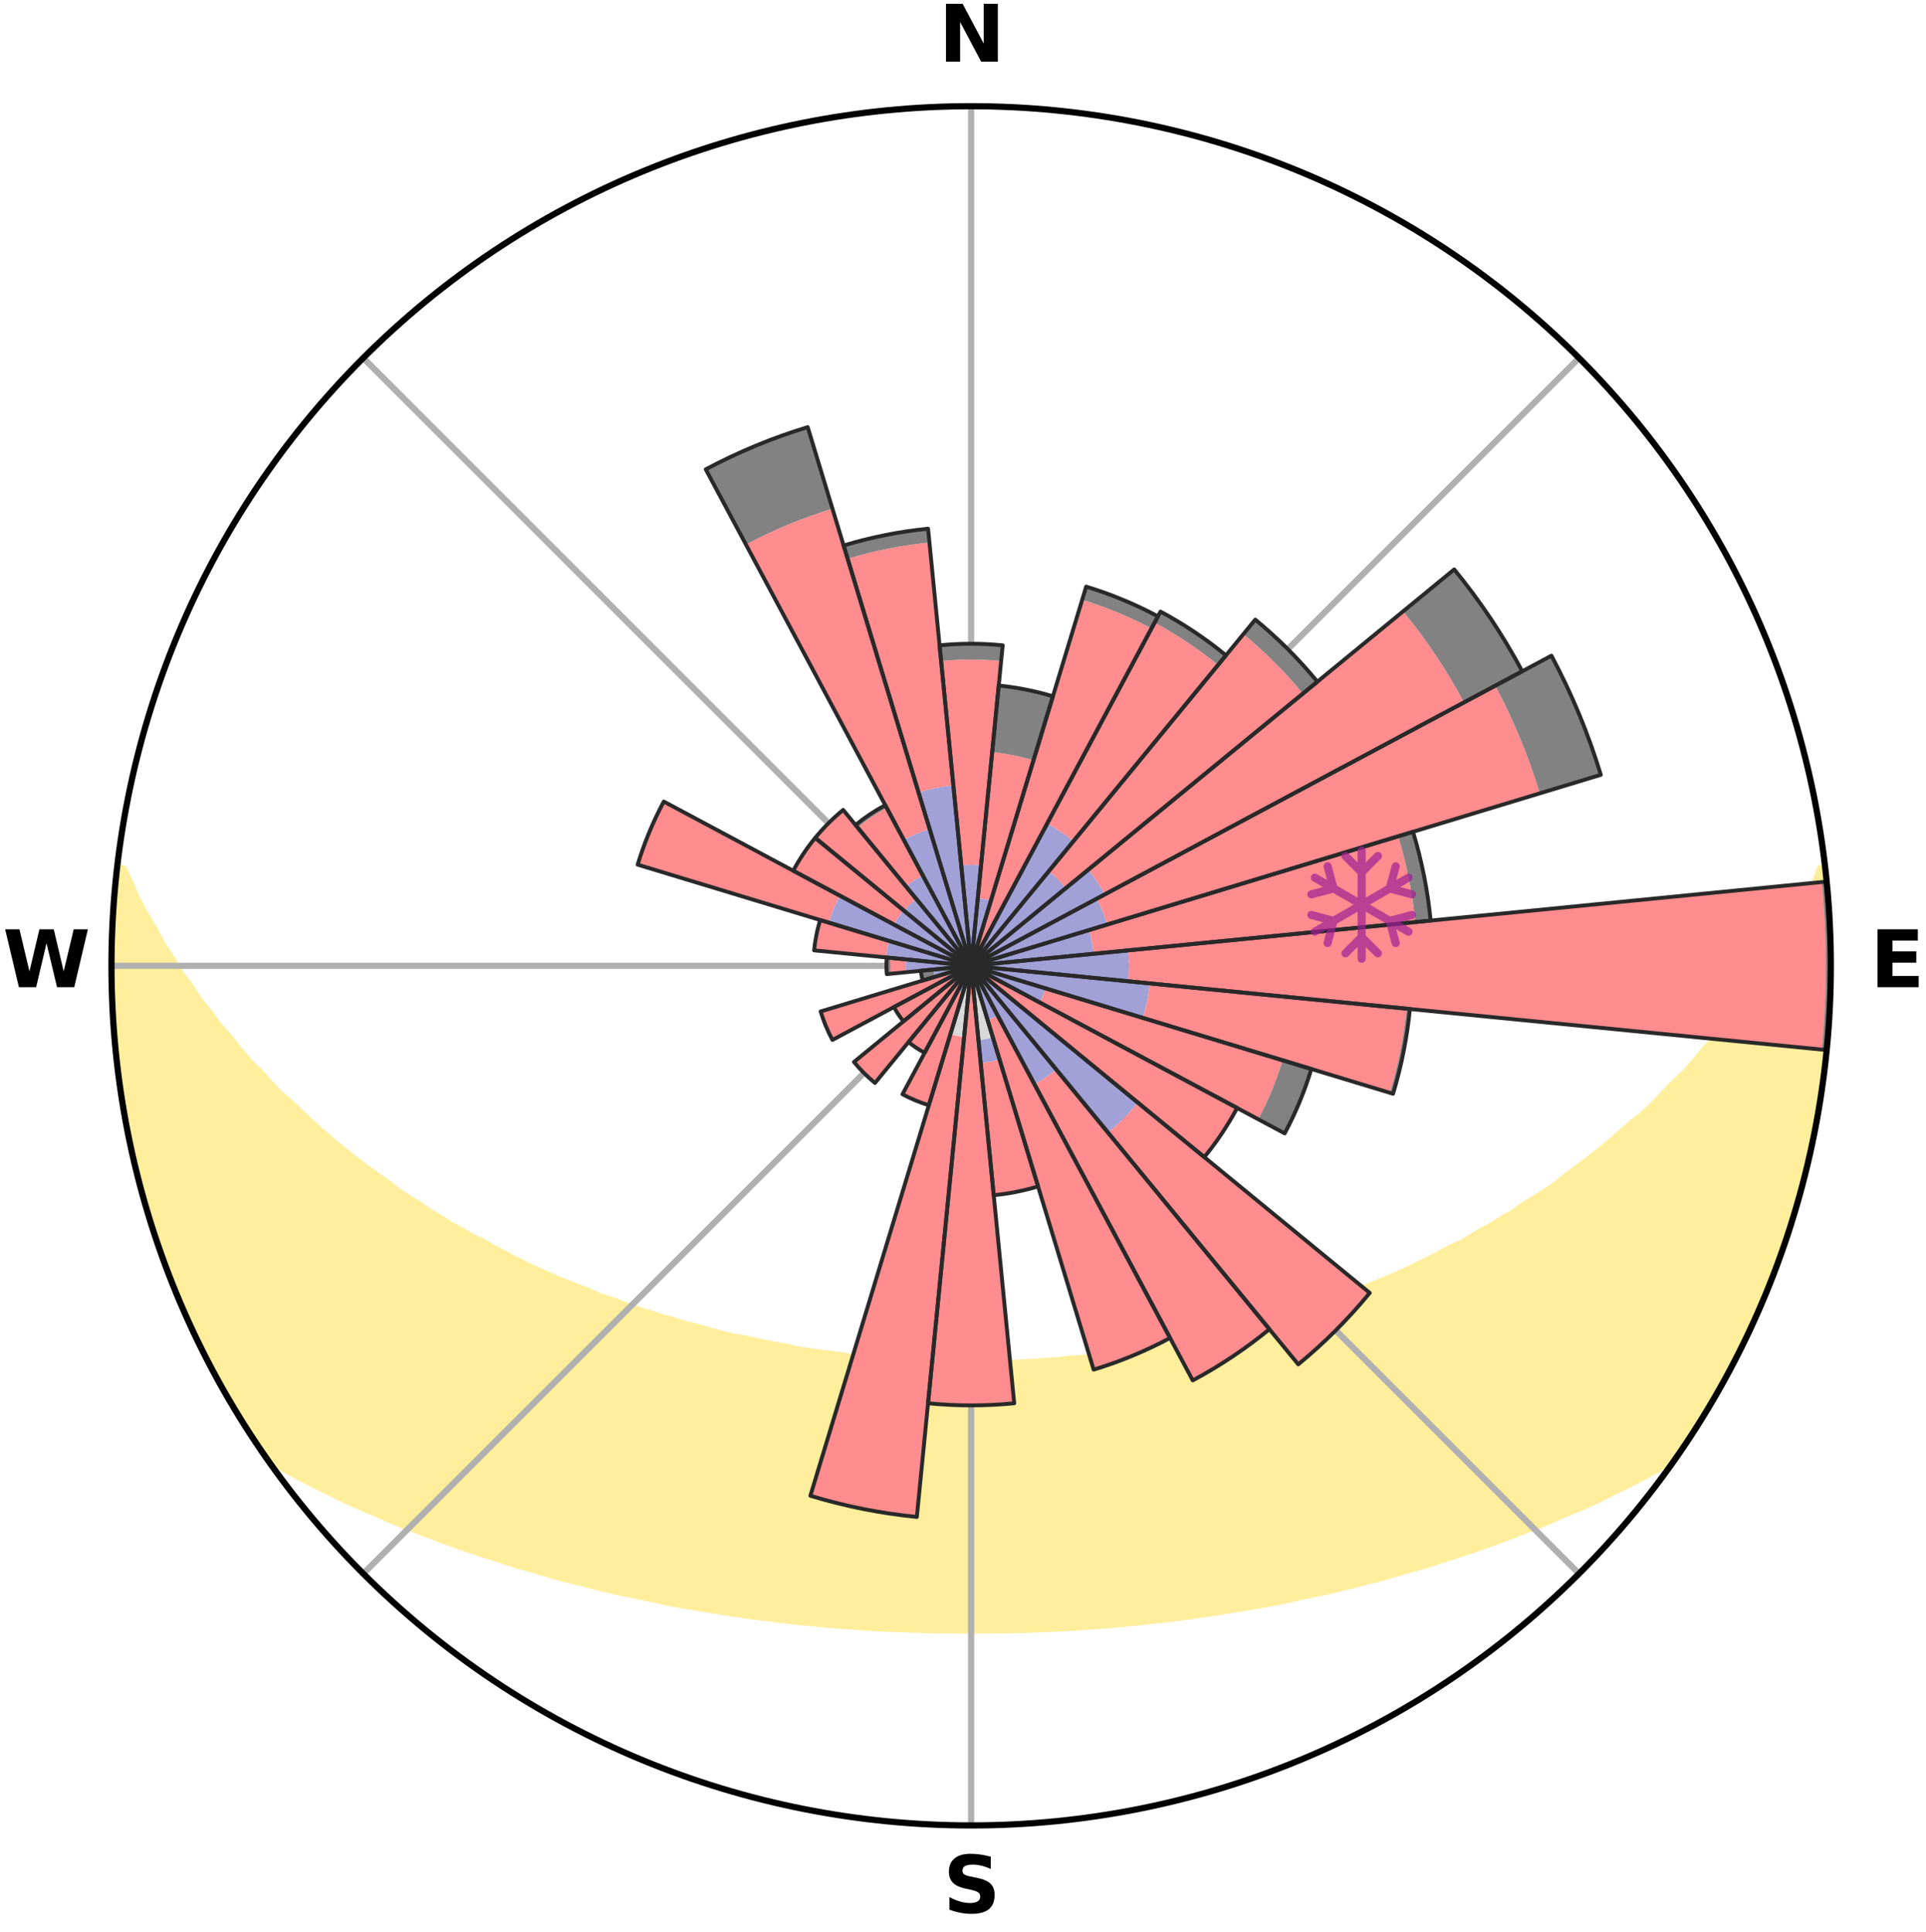 <?xml version="1.0" encoding="utf-8" standalone="no"?>
<!DOCTYPE svg PUBLIC "-//W3C//DTD SVG 1.1//EN"
  "http://www.w3.org/Graphics/SVG/1.1/DTD/svg11.dtd">
<svg xmlns:xlink="http://www.w3.org/1999/xlink" width="248.41pt" height="249.158pt" viewBox="0 0 248.41 249.158" xmlns="http://www.w3.org/2000/svg" version="1.1">
 <title>Ski Rose for Piancavallo</title>
 <defs>
  <style type="text/css">*{stroke-linejoin: round; stroke-linecap: butt}</style>
 </defs>
 <g id="figure_1">
  <g id="patch_1">
   <path d="M 0 249.158 
L 248.41 249.158 
L 248.41 0 
L 0 0 
z
" style="fill: #ffffff"/>
  </g>
  <g id="axes_1">
   <g id="patch_2">
    <path d="M 236.135 124.579 
C 236.135 110.018 233.267 95.599 227.695 82.147 
C 222.122 68.695 213.955 56.471 203.659 46.175 
C 193.363 35.879 181.139 27.711 167.687 22.139 
C 154.235 16.567 139.815 13.699 125.255 13.699 
C 110.694 13.699 96.275 16.567 82.823 22.139 
C 69.371 27.711 57.147 35.879 46.851 46.175 
C 36.555 56.471 28.387 68.695 22.815 82.147 
C 17.243 95.599 14.375 110.018 14.375 124.579 
C 14.375 139.14 17.243 153.559 22.815 167.011 
C 28.387 180.463 36.555 192.687 46.851 202.983 
C 57.147 213.279 69.371 221.447 82.823 227.019 
C 96.275 232.591 110.694 235.459 125.255 235.459 
C 139.815 235.459 154.235 232.591 167.687 227.019 
C 181.139 221.447 193.363 213.279 203.659 202.983 
C 213.955 192.687 222.122 180.463 227.695 167.011 
C 233.267 153.559 236.135 139.14 236.135 124.579 
M 125.255 124.579 
C 125.255 124.579 125.255 124.579 125.255 124.579 
C 125.255 124.579 125.255 124.579 125.255 124.579 
C 125.255 124.579 125.255 124.579 125.255 124.579 
C 125.255 124.579 125.255 124.579 125.255 124.579 
C 125.255 124.579 125.255 124.579 125.255 124.579 
C 125.255 124.579 125.255 124.579 125.255 124.579 
C 125.255 124.579 125.255 124.579 125.255 124.579 
C 125.255 124.579 125.255 124.579 125.255 124.579 
C 125.255 124.579 125.255 124.579 125.255 124.579 
C 125.255 124.579 125.255 124.579 125.255 124.579 
C 125.255 124.579 125.255 124.579 125.255 124.579 
C 125.255 124.579 125.255 124.579 125.255 124.579 
C 125.255 124.579 125.255 124.579 125.255 124.579 
C 125.255 124.579 125.255 124.579 125.255 124.579 
C 125.255 124.579 125.255 124.579 125.255 124.579 
C 125.255 124.579 125.255 124.579 125.255 124.579 
z
" style="fill: #ffffff"/>
   </g>
   <g id="PolyCollection_1">
    <defs>
     <path id="m0d4bcbf37e" d="M 235.361 -137.124 
L 234.811 -137.061 
L 234.06 -135.056 
L 233.04 -133.062 
L 232.157 -131.118 
L 231.019 -129.197 
L 230.042 -127.323 
L 228.815 -125.483 
L 227.551 -123.686 
L 226.465 -121.929 
L 225.135 -120.218 
L 223.987 -118.54 
L 222.6 -116.918 
L 221.398 -115.321 
L 219.962 -113.789 
L 218.713 -112.275 
L 217.442 -110.802 
L 215.944 -109.403 
L 214.634 -108.014 
L 213.308 -106.665 
L 211.965 -105.356 
L 210.405 -104.136 
L 209.035 -102.912 
L 207.653 -101.728 
L 206.261 -100.584 
L 204.858 -99.48 
L 203.448 -98.416 
L 202.031 -97.391 
L 200.795 -96.336 
L 199.365 -95.386 
L 197.932 -94.475 
L 196.497 -93.602 
L 195.237 -92.686 
L 193.799 -91.885 
L 192.533 -91.035 
L 191.096 -90.304 
L 189.828 -89.519 
L 188.558 -88.764 
L 187.129 -88.133 
L 185.861 -87.439 
L 184.595 -86.775 
L 183.331 -86.139 
L 182.069 -85.532 
L 180.811 -84.951 
L 179.557 -84.397 
L 178.309 -83.87 
L 177.065 -83.367 
L 175.828 -82.89 
L 174.598 -82.436 
L 173.495 -81.9 
L 172.276 -81.492 
L 171.066 -81.106 
L 169.974 -80.634 
L 168.779 -80.289 
L 167.694 -79.857 
L 166.516 -79.551 
L 165.441 -79.157 
L 164.281 -78.886 
L 163.217 -78.527 
L 162.158 -78.185 
L 161.025 -77.963 
L 159.978 -77.653 
L 158.937 -77.358 
L 157.901 -77.079 
L 156.87 -76.814 
L 155.845 -76.562 
L 154.767 -76.419 
L 153.757 -76.192 
L 152.752 -75.978 
L 151.753 -75.775 
L 150.76 -75.584 
L 149.773 -75.403 
L 148.792 -75.233 
L 147.816 -75.073 
L 146.88 -74.844 
L 145.914 -74.704 
L 144.953 -74.573 
L 143.997 -74.45 
L 143.047 -74.334 
L 142.103 -74.226 
L 141.182 -74.064 
L 140.245 -73.972 
L 139.313 -73.887 
L 138.385 -73.807 
L 137.462 -73.732 
L 136.552 -73.619 
L 135.635 -73.558 
L 134.722 -73.502 
L 133.817 -73.416 
L 132.908 -73.372 
L 132.002 -73.332 
L 131.101 -73.272 
L 130.198 -73.243 
L 129.297 -73.218 
L 128.398 -73.196 
L 127.499 -73.17 
L 126.601 -73.158 
L 125.704 -73.15 
L 124.806 -73.15 
L 123.908 -73.161 
L 123.01 -73.174 
L 122.112 -73.191 
L 121.213 -73.227 
L 120.313 -73.254 
L 119.411 -73.285 
L 118.51 -73.346 
L 117.604 -73.389 
L 116.696 -73.435 
L 115.792 -73.522 
L 114.879 -73.581 
L 113.963 -73.644 
L 113.043 -73.712 
L 112.132 -73.835 
L 111.205 -73.917 
L 110.274 -74.005 
L 109.338 -74.099 
L 108.419 -74.262 
L 107.476 -74.372 
L 106.527 -74.489 
L 105.573 -74.614 
L 104.614 -74.747 
L 103.649 -74.888 
L 102.678 -75.039 
L 101.74 -75.28 
L 100.761 -75.452 
L 99.775 -75.634 
L 98.784 -75.826 
L 97.787 -76.03 
L 96.784 -76.246 
L 95.776 -76.473 
L 94.7 -76.618 
L 93.677 -76.87 
L 92.648 -77.136 
L 91.614 -77.417 
L 90.575 -77.712 
L 89.531 -78.023 
L 88.4 -78.246 
L 87.343 -78.588 
L 86.282 -78.947 
L 85.124 -79.219 
L 84.051 -79.613 
L 82.875 -79.92 
L 81.793 -80.352 
L 80.601 -80.698 
L 79.51 -81.169 
L 78.303 -81.556 
L 77.087 -81.964 
L 75.986 -82.5 
L 74.759 -82.953 
L 73.524 -83.431 
L 72.283 -83.933 
L 71.037 -84.46 
L 69.786 -85.013 
L 68.53 -85.593 
L 67.271 -86.201 
L 66.01 -86.836 
L 64.746 -87.499 
L 63.481 -88.192 
L 62.216 -88.914 
L 60.788 -89.576 
L 59.521 -90.36 
L 58.087 -91.091 
L 56.824 -91.939 
L 55.389 -92.739 
L 54.132 -93.654 
L 52.699 -94.526 
L 51.269 -95.435 
L 50.029 -96.453 
L 48.608 -97.437 
L 47.194 -98.46 
L 45.786 -99.523 
L 44.386 -100.625 
L 42.996 -101.767 
L 41.617 -102.949 
L 40.25 -104.171 
L 38.896 -105.434 
L 37.557 -106.737 
L 36.029 -108.042 
L 34.722 -109.429 
L 33.434 -110.856 
L 31.958 -112.296 
L 30.711 -113.807 
L 29.488 -115.358 
L 28.078 -116.931 
L 26.905 -118.564 
L 25.548 -120.226 
L 24.432 -121.939 
L 23.136 -123.688 
L 22.084 -125.479 
L 20.859 -127.313 
L 19.881 -129.18 
L 18.74 -131.094 
L 17.652 -133.048 
L 16.824 -135.02 
L 15.874 -137.041 
L 15.139 -137.125 
L 15.139 -137.125 
L 14.938 -135.201 
L 14.891 -133.265 
L 14.633 -131.345 
L 14.591 -129.411 
L 14.461 -127.48 
L 14.42 -125.546 
L 14.539 -123.613 
L 14.443 -121.677 
L 14.561 -119.746 
L 14.596 -117.811 
L 14.777 -115.884 
L 14.989 -113.962 
L 15.121 -112.031 
L 15.395 -110.116 
L 15.624 -108.195 
L 16.03 -106.301 
L 16.291 -104.384 
L 16.607 -102.474 
L 17.028 -100.586 
L 17.48 -98.705 
L 18.04 -96.852 
L 18.461 -94.962 
L 19.004 -93.106 
L 19.576 -91.259 
L 20.179 -89.421 
L 20.811 -87.594 
L 21.474 -85.777 
L 22.166 -83.971 
L 22.889 -82.178 
L 23.644 -80.397 
L 24.431 -78.631 
L 25.179 -76.845 
L 26.035 -75.11 
L 26.927 -73.393 
L 27.853 -71.694 
L 28.761 -69.985 
L 29.767 -68.333 
L 30.725 -66.651 
L 31.75 -65.01 
L 32.795 -63.381 
L 33.882 -61.78 
L 35.424 -60.503 
L 37.244 -59.454 
L 39.082 -58.456 
L 40.938 -57.51 
L 42.797 -56.606 
L 44.6 -55.694 
L 46.467 -54.874 
L 48.327 -54.088 
L 50.129 -53.287 
L 51.928 -52.521 
L 53.778 -51.844 
L 55.567 -51.143 
L 57.35 -50.474 
L 59.126 -49.835 
L 60.896 -49.225 
L 62.658 -48.643 
L 64.412 -48.09 
L 66.116 -47.508 
L 67.854 -47.007 
L 69.583 -46.53 
L 71.269 -46.029 
L 72.945 -45.548 
L 74.647 -45.141 
L 76.311 -44.711 
L 77.965 -44.296 
L 79.614 -43.909 
L 81.278 -43.584 
L 82.907 -43.229 
L 84.531 -42.9 
L 86.126 -42.544 
L 87.733 -42.245 
L 89.335 -41.97 
L 90.927 -41.704 
L 92.514 -41.461 
L 94.078 -41.194 
L 95.649 -40.974 
L 97.202 -40.739 
L 98.762 -40.555 
L 100.305 -40.351 
L 101.851 -40.186 
L 103.384 -40.01 
L 104.92 -39.878 
L 106.444 -39.729 
L 107.964 -39.593 
L 109.484 -39.488 
L 110.997 -39.377 
L 112.507 -39.28 
L 114.014 -39.195 
L 115.52 -39.139 
L 117.022 -39.077 
L 118.522 -39.027 
L 120.02 -38.989 
L 121.517 -38.962 
L 123.012 -38.947 
L 124.507 -38.942 
L 126.002 -38.943 
L 127.497 -38.95 
L 128.993 -38.958 
L 130.49 -38.985 
L 131.988 -39.023 
L 133.488 -39.073 
L 134.99 -39.135 
L 136.495 -39.199 
L 138.002 -39.284 
L 139.512 -39.382 
L 141.025 -39.492 
L 142.546 -39.59 
L 144.066 -39.725 
L 145.591 -39.874 
L 147.125 -40.015 
L 148.658 -40.191 
L 150.205 -40.348 
L 151.748 -40.552 
L 153.306 -40.744 
L 154.859 -40.979 
L 156.432 -41.191 
L 157.997 -41.458 
L 159.581 -41.709 
L 161.175 -41.967 
L 162.774 -42.25 
L 164.385 -42.541 
L 165.999 -42.859 
L 167.6 -43.234 
L 169.233 -43.582 
L 170.897 -43.906 
L 172.543 -44.3 
L 174.2 -44.709 
L 175.86 -45.146 
L 177.562 -45.552 
L 179.242 -46.028 
L 180.924 -46.534 
L 182.652 -47.011 
L 184.39 -47.512 
L 186.099 -48.088 
L 187.853 -48.642 
L 189.615 -49.223 
L 191.384 -49.833 
L 193.161 -50.472 
L 194.944 -51.142 
L 196.733 -51.842 
L 198.578 -52.525 
L 200.377 -53.291 
L 202.179 -54.091 
L 204.043 -54.873 
L 205.905 -55.697 
L 207.709 -56.609 
L 209.573 -57.509 
L 211.424 -58.459 
L 213.267 -59.453 
L 215.083 -60.506 
L 216.628 -61.78 
L 217.71 -63.384 
L 218.765 -65.006 
L 219.757 -66.668 
L 220.785 -68.308 
L 221.733 -69.994 
L 222.614 -71.717 
L 223.532 -73.419 
L 224.408 -75.143 
L 225.217 -76.899 
L 226.135 -78.605 
L 226.917 -80.375 
L 227.62 -82.178 
L 228.385 -83.955 
L 229.102 -85.752 
L 229.771 -87.568 
L 230.394 -89.4 
L 230.97 -91.247 
L 231.56 -93.09 
L 232.037 -94.966 
L 232.591 -96.82 
L 233.03 -98.705 
L 233.374 -100.61 
L 233.814 -102.492 
L 234.254 -104.377 
L 234.474 -106.302 
L 234.832 -108.203 
L 235.15 -110.111 
L 235.408 -112.029 
L 235.469 -113.967 
L 235.672 -115.889 
L 235.839 -117.815 
L 235.954 -119.746 
L 236.049 -121.678 
L 236.107 -123.612 
L 236.131 -125.547 
L 235.936 -127.477 
L 235.88 -129.409 
L 235.802 -131.34 
L 235.691 -133.271 
L 235.549 -135.199 
L 235.361 -137.124 
z
" style="stroke: #ffee9c"/>
    </defs>
    <g clip-path="url(#pffcc01808d)">
     <use xlink:href="#m0d4bcbf37e" x="0" y="249.158" style="fill: #ffee9c; stroke: #ffee9c"/>
    </g>
   </g>
   <g id="matplotlib.axis_1">
    <g id="xtick_1">
     <g id="line2d_1">
      <path d="M 125.255 124.579 
L 125.255 13.699 
" clip-path="url(#pffcc01808d)" style="fill: none; stroke: #b0b0b0; stroke-width: 0.8; stroke-linecap: square"/>
     </g>
     <g id="text_1">
      <!-- N -->
      <g transform="translate(121.07 7.958) scale(0.1 -0.1)">
       <defs>
        <path id="DejaVuSans-Bold-4e" d="M 588 4666 
L 1931 4666 
L 3628 1466 
L 3628 4666 
L 4769 4666 
L 4769 0 
L 3425 0 
L 1728 3200 
L 1728 0 
L 588 0 
L 588 4666 
z
" transform="scale(0.016)"/>
       </defs>
       <use xlink:href="#DejaVuSans-Bold-4e"/>
      </g>
     </g>
    </g>
    <g id="xtick_2">
     <g id="line2d_2">
      <path d="M 125.255 124.579 
L 203.659 46.175 
" clip-path="url(#pffcc01808d)" style="fill: none; stroke: #b0b0b0; stroke-width: 0.8; stroke-linecap: square"/>
     </g>
    </g>
    <g id="xtick_3">
     <g id="line2d_3">
      <path d="M 125.255 124.579 
L 236.135 124.579 
" clip-path="url(#pffcc01808d)" style="fill: none; stroke: #b0b0b0; stroke-width: 0.8; stroke-linecap: square"/>
     </g>
     <g id="text_2">
      <!-- E -->
      <g transform="translate(241.219 127.338) scale(0.1 -0.1)">
       <defs>
        <path id="DejaVuSans-Bold-45" d="M 588 4666 
L 3834 4666 
L 3834 3756 
L 1791 3756 
L 1791 2888 
L 3713 2888 
L 3713 1978 
L 1791 1978 
L 1791 909 
L 3903 909 
L 3903 0 
L 588 0 
L 588 4666 
z
" transform="scale(0.016)"/>
       </defs>
       <use xlink:href="#DejaVuSans-Bold-45"/>
      </g>
     </g>
    </g>
    <g id="xtick_4">
     <g id="line2d_4">
      <path d="M 125.255 124.579 
L 203.659 202.983 
" clip-path="url(#pffcc01808d)" style="fill: none; stroke: #b0b0b0; stroke-width: 0.8; stroke-linecap: square"/>
     </g>
    </g>
    <g id="xtick_5">
     <g id="line2d_5">
      <path d="M 125.255 124.579 
L 125.255 235.459 
" clip-path="url(#pffcc01808d)" style="fill: none; stroke: #b0b0b0; stroke-width: 0.8; stroke-linecap: square"/>
     </g>
     <g id="text_3">
      <!-- S -->
      <g transform="translate(121.654 246.718) scale(0.1 -0.1)">
       <defs>
        <path id="DejaVuSans-Bold-53" d="M 3834 4519 
L 3834 3531 
Q 3450 3703 3084 3790 
Q 2719 3878 2394 3878 
Q 1963 3878 1756 3759 
Q 1550 3641 1550 3391 
Q 1550 3203 1689 3098 
Q 1828 2994 2194 2919 
L 2706 2816 
Q 3484 2659 3812 2340 
Q 4141 2022 4141 1434 
Q 4141 663 3683 286 
Q 3225 -91 2284 -91 
Q 1841 -91 1394 -6 
Q 947 78 500 244 
L 500 1259 
Q 947 1022 1364 901 
Q 1781 781 2169 781 
Q 2563 781 2772 912 
Q 2981 1044 2981 1288 
Q 2981 1506 2839 1625 
Q 2697 1744 2272 1838 
L 1806 1941 
Q 1106 2091 782 2419 
Q 459 2747 459 3303 
Q 459 4000 909 4375 
Q 1359 4750 2203 4750 
Q 2588 4750 2994 4692 
Q 3400 4634 3834 4519 
z
" transform="scale(0.016)"/>
       </defs>
       <use xlink:href="#DejaVuSans-Bold-53"/>
      </g>
     </g>
    </g>
    <g id="xtick_6">
     <g id="line2d_6">
      <path d="M 125.255 124.579 
L 46.851 202.983 
" clip-path="url(#pffcc01808d)" style="fill: none; stroke: #b0b0b0; stroke-width: 0.8; stroke-linecap: square"/>
     </g>
    </g>
    <g id="xtick_7">
     <g id="line2d_7">
      <path d="M 125.255 124.579 
L 14.375 124.579 
" clip-path="url(#pffcc01808d)" style="fill: none; stroke: #b0b0b0; stroke-width: 0.8; stroke-linecap: square"/>
     </g>
     <g id="text_4">
      <!-- W -->
      <g transform="translate(0.36 127.338) scale(0.1 -0.1)">
       <defs>
        <path id="DejaVuSans-Bold-57" d="M 191 4666 
L 1344 4666 
L 2150 1275 
L 2950 4666 
L 4109 4666 
L 4909 1275 
L 5716 4666 
L 6859 4666 
L 5759 0 
L 4372 0 
L 3525 3547 
L 2688 0 
L 1300 0 
L 191 4666 
z
" transform="scale(0.016)"/>
       </defs>
       <use xlink:href="#DejaVuSans-Bold-57"/>
      </g>
     </g>
    </g>
    <g id="xtick_8">
     <g id="line2d_8">
      <path d="M 125.255 124.579 
L 46.851 46.175 
" clip-path="url(#pffcc01808d)" style="fill: none; stroke: #b0b0b0; stroke-width: 0.8; stroke-linecap: square"/>
     </g>
    </g>
   </g>
   <g id="matplotlib.axis_2"/>
   <g id="patch_3">
    <path d="M 125.255 124.579 
C 125.255 124.579 125.255 124.579 125.255 124.579 
C 125.255 124.579 125.255 124.579 125.255 124.579 
L 125.255 124.579 
C 125.255 124.579 125.255 124.579 125.255 124.579 
C 125.255 124.579 125.255 124.579 125.255 124.579 
z
" clip-path="url(#pffcc01808d)" style="fill: #d9d9d9"/>
   </g>
   <g id="patch_4">
    <path d="M 125.255 124.579 
C 125.255 124.579 125.255 124.579 125.255 124.579 
C 125.255 124.579 125.255 124.579 125.255 124.579 
L 125.255 124.579 
C 125.255 124.579 125.255 124.579 125.255 124.579 
C 125.255 124.579 125.255 124.579 125.255 124.579 
z
" clip-path="url(#pffcc01808d)" style="fill: #d9d9d9"/>
   </g>
   <g id="patch_5">
    <path d="M 125.255 124.579 
C 125.255 124.579 125.255 124.579 125.255 124.579 
C 125.255 124.579 125.255 124.579 125.255 124.579 
L 125.255 124.579 
C 125.255 124.579 125.255 124.579 125.255 124.579 
C 125.255 124.579 125.255 124.579 125.255 124.579 
z
" clip-path="url(#pffcc01808d)" style="fill: #d9d9d9"/>
   </g>
   <g id="patch_6">
    <path d="M 125.255 124.579 
C 125.255 124.579 125.255 124.579 125.255 124.579 
C 125.255 124.579 125.255 124.579 125.255 124.579 
L 125.255 124.579 
C 125.255 124.579 125.255 124.579 125.255 124.579 
C 125.255 124.579 125.255 124.579 125.255 124.579 
z
" clip-path="url(#pffcc01808d)" style="fill: #d9d9d9"/>
   </g>
   <g id="patch_7">
    <path d="M 125.255 124.579 
C 125.255 124.579 125.255 124.579 125.255 124.579 
C 125.255 124.579 125.255 124.579 125.255 124.579 
L 125.255 124.579 
C 125.255 124.579 125.255 124.579 125.255 124.579 
C 125.255 124.579 125.255 124.579 125.255 124.579 
z
" clip-path="url(#pffcc01808d)" style="fill: #d9d9d9"/>
   </g>
   <g id="patch_8">
    <path d="M 125.255 124.579 
C 125.255 124.579 125.255 124.579 125.255 124.579 
C 125.255 124.579 125.255 124.579 125.255 124.579 
L 125.255 124.579 
C 125.255 124.579 125.255 124.579 125.255 124.579 
C 125.255 124.579 125.255 124.579 125.255 124.579 
z
" clip-path="url(#pffcc01808d)" style="fill: #d9d9d9"/>
   </g>
   <g id="patch_9">
    <path d="M 125.255 124.579 
C 125.255 124.579 125.255 124.579 125.255 124.579 
C 125.255 124.579 125.255 124.579 125.255 124.579 
L 125.255 124.579 
C 125.255 124.579 125.255 124.579 125.255 124.579 
C 125.255 124.579 125.255 124.579 125.255 124.579 
z
" clip-path="url(#pffcc01808d)" style="fill: #d9d9d9"/>
   </g>
   <g id="patch_10">
    <path d="M 125.255 124.579 
C 125.255 124.579 125.255 124.579 125.255 124.579 
C 125.255 124.579 125.255 124.579 125.255 124.579 
L 125.255 124.579 
C 125.255 124.579 125.255 124.579 125.255 124.579 
C 125.255 124.579 125.255 124.579 125.255 124.579 
z
" clip-path="url(#pffcc01808d)" style="fill: #d9d9d9"/>
   </g>
   <g id="patch_11">
    <path d="M 125.255 124.579 
C 125.255 124.579 125.255 124.579 125.255 124.579 
C 125.255 124.579 125.255 124.579 125.255 124.579 
L 125.255 124.579 
C 125.255 124.579 125.255 124.579 125.255 124.579 
C 125.255 124.579 125.255 124.579 125.255 124.579 
z
" clip-path="url(#pffcc01808d)" style="fill: #d9d9d9"/>
   </g>
   <g id="patch_12">
    <path d="M 125.255 124.579 
C 125.255 124.579 125.255 124.579 125.255 124.579 
C 125.255 124.579 125.255 124.579 125.255 124.579 
L 125.255 124.579 
C 125.255 124.579 125.255 124.579 125.255 124.579 
C 125.255 124.579 125.255 124.579 125.255 124.579 
z
" clip-path="url(#pffcc01808d)" style="fill: #d9d9d9"/>
   </g>
   <g id="patch_13">
    <path d="M 125.255 124.579 
C 125.255 124.579 125.255 124.579 125.255 124.579 
C 125.255 124.579 125.255 124.579 125.255 124.579 
L 125.255 124.579 
C 125.255 124.579 125.255 124.579 125.255 124.579 
C 125.255 124.579 125.255 124.579 125.255 124.579 
z
" clip-path="url(#pffcc01808d)" style="fill: #d9d9d9"/>
   </g>
   <g id="patch_14">
    <path d="M 125.255 124.579 
C 125.255 124.579 125.255 124.579 125.255 124.579 
C 125.255 124.579 125.255 124.579 125.255 124.579 
L 125.255 124.579 
C 125.255 124.579 125.255 124.579 125.255 124.579 
C 125.255 124.579 125.255 124.579 125.255 124.579 
z
" clip-path="url(#pffcc01808d)" style="fill: #d9d9d9"/>
   </g>
   <g id="patch_15">
    <path d="M 125.255 124.579 
C 125.255 124.579 125.255 124.579 125.255 124.579 
C 125.255 124.579 125.255 124.579 125.255 124.579 
L 125.255 124.579 
C 125.255 124.579 125.255 124.579 125.255 124.579 
C 125.255 124.579 125.255 124.579 125.255 124.579 
z
" clip-path="url(#pffcc01808d)" style="fill: #d9d9d9"/>
   </g>
   <g id="patch_16">
    <path d="M 125.255 124.579 
C 125.255 124.579 125.255 124.579 125.255 124.579 
C 125.255 124.579 125.255 124.579 125.255 124.579 
L 125.255 124.579 
C 125.255 124.579 125.255 124.579 125.255 124.579 
C 125.255 124.579 125.255 124.579 125.255 124.579 
z
" clip-path="url(#pffcc01808d)" style="fill: #d9d9d9"/>
   </g>
   <g id="patch_17">
    <path d="M 125.255 124.579 
C 125.255 124.579 125.255 124.579 125.255 124.579 
C 125.255 124.579 125.255 124.579 125.255 124.579 
L 125.255 124.579 
C 125.255 124.579 125.255 124.579 125.255 124.579 
C 125.255 124.579 125.255 124.579 125.255 124.579 
z
" clip-path="url(#pffcc01808d)" style="fill: #d9d9d9"/>
   </g>
   <g id="patch_18">
    <path d="M 125.255 124.579 
C 125.255 124.579 125.255 124.579 125.255 124.579 
C 125.255 124.579 125.255 124.579 125.255 124.579 
L 126.2 134.172 
C 126.514 134.141 126.826 134.095 127.135 134.033 
C 127.445 133.972 127.751 133.895 128.053 133.803 
z
" clip-path="url(#pffcc01808d)" style="fill: #d9d9d9"/>
   </g>
   <g id="patch_19">
    <path d="M 125.255 124.579 
C 125.255 124.579 125.255 124.579 125.255 124.579 
C 125.255 124.579 125.255 124.579 125.255 124.579 
L 125.255 124.579 
C 125.255 124.579 125.255 124.579 125.255 124.579 
C 125.255 124.579 125.255 124.579 125.255 124.579 
z
" clip-path="url(#pffcc01808d)" style="fill: #d9d9d9"/>
   </g>
   <g id="patch_20">
    <path d="M 125.255 124.579 
C 125.255 124.579 125.255 124.579 125.255 124.579 
C 125.255 124.579 125.255 124.579 125.255 124.579 
L 122.579 133.399 
C 122.868 133.487 123.161 133.56 123.457 133.619 
C 123.753 133.678 124.051 133.722 124.351 133.752 
z
" clip-path="url(#pffcc01808d)" style="fill: #d9d9d9"/>
   </g>
   <g id="patch_21">
    <path d="M 125.255 124.579 
C 125.255 124.579 125.255 124.579 125.255 124.579 
C 125.255 124.579 125.255 124.579 125.255 124.579 
L 125.255 124.579 
C 125.255 124.579 125.255 124.579 125.255 124.579 
C 125.255 124.579 125.255 124.579 125.255 124.579 
z
" clip-path="url(#pffcc01808d)" style="fill: #d9d9d9"/>
   </g>
   <g id="patch_22">
    <path d="M 125.255 124.579 
C 125.255 124.579 125.255 124.579 125.255 124.579 
C 125.255 124.579 125.255 124.579 125.255 124.579 
L 125.255 124.579 
C 125.255 124.579 125.255 124.579 125.255 124.579 
C 125.255 124.579 125.255 124.579 125.255 124.579 
z
" clip-path="url(#pffcc01808d)" style="fill: #d9d9d9"/>
   </g>
   <g id="patch_23">
    <path d="M 125.255 124.579 
C 125.255 124.579 125.255 124.579 125.255 124.579 
C 125.255 124.579 125.255 124.579 125.255 124.579 
L 125.255 124.579 
C 125.255 124.579 125.255 124.579 125.255 124.579 
C 125.255 124.579 125.255 124.579 125.255 124.579 
z
" clip-path="url(#pffcc01808d)" style="fill: #d9d9d9"/>
   </g>
   <g id="patch_24">
    <path d="M 125.255 124.579 
C 125.255 124.579 125.255 124.579 125.255 124.579 
C 125.255 124.579 125.255 124.579 125.255 124.579 
L 125.255 124.579 
C 125.255 124.579 125.255 124.579 125.255 124.579 
C 125.255 124.579 125.255 124.579 125.255 124.579 
z
" clip-path="url(#pffcc01808d)" style="fill: #d9d9d9"/>
   </g>
   <g id="patch_25">
    <path d="M 125.255 124.579 
C 125.255 124.579 125.255 124.579 125.255 124.579 
C 125.255 124.579 125.255 124.579 125.255 124.579 
L 125.255 124.579 
C 125.255 124.579 125.255 124.579 125.255 124.579 
C 125.255 124.579 125.255 124.579 125.255 124.579 
z
" clip-path="url(#pffcc01808d)" style="fill: #d9d9d9"/>
   </g>
   <g id="patch_26">
    <path d="M 125.255 124.579 
C 125.255 124.579 125.255 124.579 125.255 124.579 
C 125.255 124.579 125.255 124.579 125.255 124.579 
L 125.255 124.579 
C 125.255 124.579 125.255 124.579 125.255 124.579 
C 125.255 124.579 125.255 124.579 125.255 124.579 
z
" clip-path="url(#pffcc01808d)" style="fill: #d9d9d9"/>
   </g>
   <g id="patch_27">
    <path d="M 125.255 124.579 
C 125.255 124.579 125.255 124.579 125.255 124.579 
C 125.255 124.579 125.255 124.579 125.255 124.579 
L 125.255 124.579 
C 125.255 124.579 125.255 124.579 125.255 124.579 
C 125.255 124.579 125.255 124.579 125.255 124.579 
z
" clip-path="url(#pffcc01808d)" style="fill: #d9d9d9"/>
   </g>
   <g id="patch_28">
    <path d="M 125.255 124.579 
C 125.255 124.579 125.255 124.579 125.255 124.579 
C 125.255 124.579 125.255 124.579 125.255 124.579 
L 125.255 124.579 
C 125.255 124.579 125.255 124.579 125.255 124.579 
C 125.255 124.579 125.255 124.579 125.255 124.579 
z
" clip-path="url(#pffcc01808d)" style="fill: #d9d9d9"/>
   </g>
   <g id="patch_29">
    <path d="M 125.255 124.579 
C 125.255 124.579 125.255 124.579 125.255 124.579 
C 125.255 124.579 125.255 124.579 125.255 124.579 
L 125.255 124.579 
C 125.255 124.579 125.255 124.579 125.255 124.579 
C 125.255 124.579 125.255 124.579 125.255 124.579 
z
" clip-path="url(#pffcc01808d)" style="fill: #d9d9d9"/>
   </g>
   <g id="patch_30">
    <path d="M 125.255 124.579 
C 125.255 124.579 125.255 124.579 125.255 124.579 
C 125.255 124.579 125.255 124.579 125.255 124.579 
L 125.255 124.579 
C 125.255 124.579 125.255 124.579 125.255 124.579 
C 125.255 124.579 125.255 124.579 125.255 124.579 
z
" clip-path="url(#pffcc01808d)" style="fill: #d9d9d9"/>
   </g>
   <g id="patch_31">
    <path d="M 125.255 124.579 
C 125.255 124.579 125.255 124.579 125.255 124.579 
C 125.255 124.579 125.255 124.579 125.255 124.579 
L 125.255 124.579 
C 125.255 124.579 125.255 124.579 125.255 124.579 
C 125.255 124.579 125.255 124.579 125.255 124.579 
z
" clip-path="url(#pffcc01808d)" style="fill: #d9d9d9"/>
   </g>
   <g id="patch_32">
    <path d="M 125.255 124.579 
C 125.255 124.579 125.255 124.579 125.255 124.579 
C 125.255 124.579 125.255 124.579 125.255 124.579 
L 125.255 124.579 
C 125.255 124.579 125.255 124.579 125.255 124.579 
C 125.255 124.579 125.255 124.579 125.255 124.579 
z
" clip-path="url(#pffcc01808d)" style="fill: #d9d9d9"/>
   </g>
   <g id="patch_33">
    <path d="M 125.255 124.579 
C 125.255 124.579 125.255 124.579 125.255 124.579 
C 125.255 124.579 125.255 124.579 125.255 124.579 
L 125.255 124.579 
C 125.255 124.579 125.255 124.579 125.255 124.579 
C 125.255 124.579 125.255 124.579 125.255 124.579 
z
" clip-path="url(#pffcc01808d)" style="fill: #d9d9d9"/>
   </g>
   <g id="patch_34">
    <path d="M 125.255 124.579 
C 125.255 124.579 125.255 124.579 125.255 124.579 
C 125.255 124.579 125.255 124.579 125.255 124.579 
L 125.255 124.579 
C 125.255 124.579 125.255 124.579 125.255 124.579 
C 125.255 124.579 125.255 124.579 125.255 124.579 
z
" clip-path="url(#pffcc01808d)" style="fill: #d9d9d9"/>
   </g>
   <g id="patch_35">
    <path d="M 125.255 124.579 
C 125.255 124.579 125.255 124.579 125.255 124.579 
C 125.255 124.579 125.255 124.579 125.255 124.579 
L 126.532 111.607 
C 126.108 111.565 125.681 111.544 125.255 111.544 
C 124.828 111.544 124.402 111.565 123.977 111.607 
z
" clip-path="url(#pffcc01808d)" style="fill: #a1a1d8"/>
   </g>
   <g id="patch_36">
    <path d="M 125.255 124.579 
C 125.255 124.579 125.255 124.579 125.255 124.579 
C 125.255 124.579 125.255 124.579 125.255 124.579 
L 127.802 116.183 
C 127.527 116.099 127.248 116.029 126.967 115.973 
C 126.685 115.917 126.401 115.875 126.115 115.847 
z
" clip-path="url(#pffcc01808d)" style="fill: #a1a1d8"/>
   </g>
   <g id="patch_37">
    <path d="M 125.255 124.579 
C 125.255 124.579 125.255 124.579 125.255 124.579 
C 125.255 124.579 125.255 124.579 125.255 124.579 
L 125.255 124.579 
C 125.255 124.579 125.255 124.579 125.255 124.579 
C 125.255 124.579 125.255 124.579 125.255 124.579 
z
" clip-path="url(#pffcc01808d)" style="fill: #a1a1d8"/>
   </g>
   <g id="patch_38">
    <path d="M 125.255 124.579 
C 125.255 124.579 125.255 124.579 125.255 124.579 
C 125.255 124.579 125.255 124.579 125.255 124.579 
L 138.452 108.499 
C 137.925 108.067 137.378 107.661 136.812 107.283 
C 136.246 106.904 135.661 106.554 135.061 106.233 
z
" clip-path="url(#pffcc01808d)" style="fill: #a1a1d8"/>
   </g>
   <g id="patch_39">
    <path d="M 125.255 124.579 
C 125.255 124.579 125.255 124.579 125.255 124.579 
C 125.255 124.579 125.255 124.579 125.255 124.579 
L 137.466 114.557 
C 137.138 114.158 136.791 113.774 136.425 113.409 
C 136.06 113.043 135.676 112.696 135.276 112.368 
z
" clip-path="url(#pffcc01808d)" style="fill: #a1a1d8"/>
   </g>
   <g id="patch_40">
    <path d="M 125.255 124.579 
C 125.255 124.579 125.255 124.579 125.255 124.579 
C 125.255 124.579 125.255 124.579 125.255 124.579 
L 142.498 115.362 
C 142.197 114.798 141.868 114.249 141.512 113.716 
C 141.156 113.184 140.775 112.67 140.369 112.175 
z
" clip-path="url(#pffcc01808d)" style="fill: #a1a1d8"/>
   </g>
   <g id="patch_41">
    <path d="M 125.255 124.579 
C 125.255 124.579 125.255 124.579 125.255 124.579 
C 125.255 124.579 125.255 124.579 125.255 124.579 
L 142.826 119.249 
C 142.652 118.674 142.449 118.108 142.219 117.552 
C 141.989 116.997 141.732 116.453 141.449 115.923 
z
" clip-path="url(#pffcc01808d)" style="fill: #a1a1d8"/>
   </g>
   <g id="patch_42">
    <path d="M 125.255 124.579 
C 125.255 124.579 125.255 124.579 125.255 124.579 
C 125.255 124.579 125.255 124.579 125.255 124.579 
L 141.059 123.022 
C 141.008 122.505 140.932 121.991 140.831 121.481 
C 140.729 120.971 140.603 120.466 140.452 119.969 
z
" clip-path="url(#pffcc01808d)" style="fill: #a1a1d8"/>
   </g>
   <g id="patch_43">
    <path d="M 125.255 124.579 
C 125.255 124.579 125.255 124.579 125.255 124.579 
C 125.255 124.579 125.255 124.579 125.255 124.579 
L 145.507 126.574 
C 145.573 125.911 145.605 125.245 145.605 124.579 
C 145.605 123.913 145.573 123.247 145.507 122.584 
z
" clip-path="url(#pffcc01808d)" style="fill: #a1a1d8"/>
   </g>
   <g id="patch_44">
    <path d="M 125.255 124.579 
C 125.255 124.579 125.255 124.579 125.255 124.579 
C 125.255 124.579 125.255 124.579 125.255 124.579 
L 147.415 131.301 
C 147.635 130.576 147.819 129.84 147.967 129.097 
C 148.115 128.353 148.227 127.603 148.301 126.849 
z
" clip-path="url(#pffcc01808d)" style="fill: #a1a1d8"/>
   </g>
   <g id="patch_45">
    <path d="M 125.255 124.579 
C 125.255 124.579 125.255 124.579 125.255 124.579 
C 125.255 124.579 125.255 124.579 125.255 124.579 
L 134.113 129.314 
C 134.268 129.024 134.408 128.726 134.534 128.423 
C 134.66 128.119 134.771 127.809 134.866 127.495 
z
" clip-path="url(#pffcc01808d)" style="fill: #a1a1d8"/>
   </g>
   <g id="patch_46">
    <path d="M 125.255 124.579 
C 125.255 124.579 125.255 124.579 125.255 124.579 
C 125.255 124.579 125.255 124.579 125.255 124.579 
L 125.255 124.579 
C 125.255 124.579 125.255 124.579 125.255 124.579 
C 125.255 124.579 125.255 124.579 125.255 124.579 
z
" clip-path="url(#pffcc01808d)" style="fill: #a1a1d8"/>
   </g>
   <g id="patch_47">
    <path d="M 125.255 124.579 
C 125.255 124.579 125.255 124.579 125.255 124.579 
C 125.255 124.579 125.255 124.579 125.255 124.579 
L 142.918 146.102 
C 143.622 145.523 144.298 144.911 144.942 144.267 
C 145.587 143.622 146.199 142.947 146.777 142.242 
z
" clip-path="url(#pffcc01808d)" style="fill: #a1a1d8"/>
   </g>
   <g id="patch_48">
    <path d="M 125.255 124.579 
C 125.255 124.579 125.255 124.579 125.255 124.579 
C 125.255 124.579 125.255 124.579 125.255 124.579 
L 133.42 139.854 
C 133.92 139.587 134.406 139.295 134.877 138.98 
C 135.349 138.665 135.804 138.327 136.243 137.968 
z
" clip-path="url(#pffcc01808d)" style="fill: #a1a1d8"/>
   </g>
   <g id="patch_49">
    <path d="M 125.255 124.579 
C 125.255 124.579 125.255 124.579 125.255 124.579 
C 125.255 124.579 125.255 124.579 125.255 124.579 
L 127.37 131.552 
C 127.598 131.483 127.823 131.402 128.043 131.311 
C 128.264 131.22 128.479 131.118 128.69 131.005 
z
" clip-path="url(#pffcc01808d)" style="fill: #a1a1d8"/>
   </g>
   <g id="patch_50">
    <path d="M 128.053 133.803 
C 127.751 133.895 127.445 133.972 127.135 134.033 
C 126.826 134.095 126.514 134.141 126.2 134.172 
L 126.492 137.139 
C 126.903 137.099 127.312 137.038 127.717 136.957 
C 128.122 136.877 128.523 136.776 128.919 136.657 
z
" clip-path="url(#pffcc01808d)" style="fill: #a1a1d8"/>
   </g>
   <g id="patch_51">
    <path d="M 125.255 124.579 
C 125.255 124.579 125.255 124.579 125.255 124.579 
C 125.255 124.579 125.255 124.579 125.255 124.579 
L 125.255 124.579 
C 125.255 124.579 125.255 124.579 125.255 124.579 
C 125.255 124.579 125.255 124.579 125.255 124.579 
z
" clip-path="url(#pffcc01808d)" style="fill: #a1a1d8"/>
   </g>
   <g id="patch_52">
    <path d="M 124.351 133.752 
C 124.051 133.722 123.753 133.678 123.457 133.619 
C 123.161 133.56 122.868 133.487 122.579 133.399 
L 122.579 133.399 
C 122.868 133.487 123.161 133.56 123.457 133.619 
C 123.753 133.678 124.051 133.722 124.351 133.752 
z
" clip-path="url(#pffcc01808d)" style="fill: #a1a1d8"/>
   </g>
   <g id="patch_53">
    <path d="M 125.255 124.579 
C 125.255 124.579 125.255 124.579 125.255 124.579 
C 125.255 124.579 125.255 124.579 125.255 124.579 
L 123.537 127.792 
C 123.643 127.848 123.75 127.899 123.861 127.945 
C 123.971 127.991 124.083 128.031 124.197 128.066 
z
" clip-path="url(#pffcc01808d)" style="fill: #a1a1d8"/>
   </g>
   <g id="patch_54">
    <path d="M 125.255 124.579 
C 125.255 124.579 125.255 124.579 125.255 124.579 
C 125.255 124.579 125.255 124.579 125.255 124.579 
L 125.255 124.579 
C 125.255 124.579 125.255 124.579 125.255 124.579 
C 125.255 124.579 125.255 124.579 125.255 124.579 
z
" clip-path="url(#pffcc01808d)" style="fill: #a1a1d8"/>
   </g>
   <g id="patch_55">
    <path d="M 125.255 124.579 
C 125.255 124.579 125.255 124.579 125.255 124.579 
C 125.255 124.579 125.255 124.579 125.255 124.579 
L 125.255 124.579 
C 125.255 124.579 125.255 124.579 125.255 124.579 
C 125.255 124.579 125.255 124.579 125.255 124.579 
z
" clip-path="url(#pffcc01808d)" style="fill: #a1a1d8"/>
   </g>
   <g id="patch_56">
    <path d="M 125.255 124.579 
C 125.255 124.579 125.255 124.579 125.255 124.579 
C 125.255 124.579 125.255 124.579 125.255 124.579 
L 125.255 124.579 
C 125.255 124.579 125.255 124.579 125.255 124.579 
C 125.255 124.579 125.255 124.579 125.255 124.579 
z
" clip-path="url(#pffcc01808d)" style="fill: #a1a1d8"/>
   </g>
   <g id="patch_57">
    <path d="M 125.255 124.579 
C 125.255 124.579 125.255 124.579 125.255 124.579 
C 125.255 124.579 125.255 124.579 125.255 124.579 
L 122.136 125.525 
C 122.167 125.627 122.203 125.728 122.244 125.826 
C 122.285 125.925 122.331 126.021 122.381 126.115 
z
" clip-path="url(#pffcc01808d)" style="fill: #a1a1d8"/>
   </g>
   <g id="patch_58">
    <path d="M 125.255 124.579 
C 125.255 124.579 125.255 124.579 125.255 124.579 
C 125.255 124.579 125.255 124.579 125.255 124.579 
L 120.39 125.058 
C 120.406 125.217 120.429 125.376 120.461 125.533 
C 120.492 125.69 120.531 125.845 120.577 125.998 
z
" clip-path="url(#pffcc01808d)" style="fill: #a1a1d8"/>
   </g>
   <g id="patch_59">
    <path d="M 125.255 124.579 
C 125.255 124.579 125.255 124.579 125.255 124.579 
C 125.255 124.579 125.255 124.579 125.255 124.579 
L 116.829 123.749 
C 116.802 124.025 116.788 124.302 116.788 124.579 
C 116.788 124.856 116.802 125.133 116.829 125.409 
z
" clip-path="url(#pffcc01808d)" style="fill: #a1a1d8"/>
   </g>
   <g id="patch_60">
    <path d="M 125.255 124.579 
C 125.255 124.579 125.255 124.579 125.255 124.579 
C 125.255 124.579 125.255 124.579 125.255 124.579 
L 114.68 121.371 
C 114.575 121.717 114.487 122.068 114.416 122.423 
C 114.346 122.778 114.293 123.136 114.257 123.496 
z
" clip-path="url(#pffcc01808d)" style="fill: #a1a1d8"/>
   </g>
   <g id="patch_61">
    <path d="M 125.255 124.579 
C 125.255 124.579 125.255 124.579 125.255 124.579 
C 125.255 124.579 125.255 124.579 125.255 124.579 
L 108.313 115.524 
C 108.017 116.078 107.748 116.647 107.507 117.228 
C 107.267 117.809 107.055 118.401 106.872 119.003 
z
" clip-path="url(#pffcc01808d)" style="fill: #a1a1d8"/>
   </g>
   <g id="patch_62">
    <path d="M 125.255 124.579 
C 125.255 124.579 125.255 124.579 125.255 124.579 
C 125.255 124.579 125.255 124.579 125.255 124.579 
L 116.529 117.418 
C 116.294 117.703 116.074 118 115.869 118.308 
C 115.664 118.615 115.473 118.932 115.299 119.258 
z
" clip-path="url(#pffcc01808d)" style="fill: #a1a1d8"/>
   </g>
   <g id="patch_63">
    <path d="M 125.255 124.579 
C 125.255 124.579 125.255 124.579 125.255 124.579 
C 125.255 124.579 125.255 124.579 125.255 124.579 
L 118.168 115.944 
C 117.886 116.176 117.615 116.422 117.356 116.68 
C 117.098 116.939 116.852 117.21 116.62 117.493 
z
" clip-path="url(#pffcc01808d)" style="fill: #a1a1d8"/>
   </g>
   <g id="patch_64">
    <path d="M 125.255 124.579 
C 125.255 124.579 125.255 124.579 125.255 124.579 
C 125.255 124.579 125.255 124.579 125.255 124.579 
L 119.015 112.905 
C 118.633 113.109 118.261 113.332 117.901 113.573 
C 117.541 113.814 117.192 114.072 116.857 114.347 
z
" clip-path="url(#pffcc01808d)" style="fill: #a1a1d8"/>
   </g>
   <g id="patch_65">
    <path d="M 125.255 124.579 
C 125.255 124.579 125.255 124.579 125.255 124.579 
C 125.255 124.579 125.255 124.579 125.255 124.579 
L 119.904 106.939 
C 119.326 107.114 118.758 107.317 118.2 107.548 
C 117.643 107.779 117.097 108.037 116.565 108.322 
z
" clip-path="url(#pffcc01808d)" style="fill: #a1a1d8"/>
   </g>
   <g id="patch_66">
    <path d="M 125.255 124.579 
C 125.255 124.579 125.255 124.579 125.255 124.579 
C 125.255 124.579 125.255 124.579 125.255 124.579 
L 122.963 101.306 
C 122.201 101.381 121.443 101.493 120.693 101.643 
C 119.942 101.792 119.199 101.978 118.466 102.2 
z
" clip-path="url(#pffcc01808d)" style="fill: #a1a1d8"/>
   </g>
   <g id="patch_67">
    <path d="M 123.977 111.607 
C 124.402 111.565 124.828 111.544 125.255 111.544 
C 125.681 111.544 126.108 111.565 126.532 111.607 
L 129.127 85.26 
C 127.84 85.133 126.548 85.069 125.255 85.069 
C 123.962 85.069 122.669 85.133 121.382 85.26 
z
" clip-path="url(#pffcc01808d)" style="fill: #ff8c8e"/>
   </g>
   <g id="patch_68">
    <path d="M 126.115 115.847 
C 126.401 115.875 126.685 115.917 126.967 115.973 
C 127.248 116.029 127.527 116.099 127.802 116.183 
L 133.295 98.073 
C 132.428 97.81 131.548 97.589 130.659 97.412 
C 129.769 97.235 128.872 97.102 127.97 97.013 
z
" clip-path="url(#pffcc01808d)" style="fill: #ff8c8e"/>
   </g>
   <g id="patch_69">
    <path d="M 125.255 124.579 
C 125.255 124.579 125.255 124.579 125.255 124.579 
C 125.255 124.579 125.255 124.579 125.255 124.579 
L 148.514 81.065 
C 147.089 80.304 145.629 79.613 144.137 78.995 
C 142.644 78.377 141.123 77.832 139.578 77.363 
z
" clip-path="url(#pffcc01808d)" style="fill: #ff8c8e"/>
   </g>
   <g id="patch_70">
    <path d="M 135.061 106.233 
C 135.661 106.554 136.246 106.904 136.812 107.283 
C 137.378 107.661 137.925 108.067 138.452 108.499 
L 157.097 85.779 
C 155.827 84.737 154.507 83.757 153.141 82.845 
C 151.775 81.932 150.365 81.087 148.916 80.312 
z
" clip-path="url(#pffcc01808d)" style="fill: #ff8c8e"/>
   </g>
   <g id="patch_71">
    <path d="M 135.276 112.368 
C 135.676 112.696 136.06 113.043 136.425 113.409 
C 136.791 113.774 137.138 114.158 137.466 114.557 
L 168.041 89.465 
C 166.892 88.065 165.674 86.722 164.393 85.441 
C 163.112 84.16 161.769 82.942 160.369 81.793 
z
" clip-path="url(#pffcc01808d)" style="fill: #ff8c8e"/>
   </g>
   <g id="patch_72">
    <path d="M 140.369 112.175 
C 140.775 112.67 141.156 113.184 141.512 113.716 
C 141.868 114.249 142.197 114.798 142.498 115.362 
L 188.823 90.601 
C 187.711 88.52 186.497 86.496 185.187 84.534 
C 183.876 82.572 182.47 80.676 180.973 78.852 
z
" clip-path="url(#pffcc01808d)" style="fill: #ff8c8e"/>
   </g>
   <g id="patch_73">
    <path d="M 141.449 115.923 
C 141.732 116.453 141.989 116.997 142.219 117.552 
C 142.449 118.108 142.652 118.674 142.826 119.249 
L 198.603 102.329 
C 197.875 99.928 197.029 97.565 196.069 95.247 
C 195.109 92.929 194.036 90.66 192.853 88.447 
z
" clip-path="url(#pffcc01808d)" style="fill: #ff8c8e"/>
   </g>
   <g id="patch_74">
    <path d="M 140.452 119.969 
C 140.603 120.466 140.729 120.971 140.831 121.481 
C 140.932 121.991 141.008 122.505 141.059 123.022 
L 182.538 118.937 
C 182.353 117.062 182.077 115.197 181.709 113.35 
C 181.342 111.502 180.884 109.673 180.337 107.87 
z
" clip-path="url(#pffcc01808d)" style="fill: #ff8c8e"/>
   </g>
   <g id="patch_75">
    <path d="M 145.507 122.584 
C 145.573 123.247 145.605 123.913 145.605 124.579 
C 145.605 125.245 145.573 125.911 145.507 126.574 
L 234.968 135.385 
C 235.321 131.794 235.499 128.188 235.499 124.579 
C 235.499 120.971 235.321 117.364 234.968 113.773 
z
" clip-path="url(#pffcc01808d)" style="fill: #ff8c8e"/>
   </g>
   <g id="patch_76">
    <path d="M 148.301 126.849 
C 148.227 127.603 148.115 128.353 147.967 129.097 
C 147.819 129.84 147.635 130.576 147.415 131.301 
L 179.267 140.963 
C 179.803 139.196 180.252 137.402 180.613 135.59 
C 180.973 133.779 181.245 131.95 181.426 130.111 
z
" clip-path="url(#pffcc01808d)" style="fill: #ff8c8e"/>
   </g>
   <g id="patch_77">
    <path d="M 134.866 127.495 
C 134.771 127.809 134.66 128.119 134.534 128.423 
C 134.408 128.726 134.268 129.024 134.113 129.314 
L 162.283 144.371 
C 162.931 143.159 163.519 141.916 164.044 140.646 
C 164.57 139.377 165.034 138.082 165.433 136.767 
z
" clip-path="url(#pffcc01808d)" style="fill: #ff8c8e"/>
   </g>
   <g id="patch_78">
    <path d="M 125.255 124.579 
C 125.255 124.579 125.255 124.579 125.255 124.579 
C 125.255 124.579 125.255 124.579 125.255 124.579 
L 155.325 149.257 
C 156.133 148.273 156.892 147.25 157.599 146.191 
C 158.307 145.132 158.962 144.039 159.562 142.917 
z
" clip-path="url(#pffcc01808d)" style="fill: #ff8c8e"/>
   </g>
   <g id="patch_79">
    <path d="M 146.777 142.242 
C 146.199 142.947 145.587 143.622 144.942 144.267 
C 144.298 144.911 143.622 145.523 142.918 146.102 
L 167.445 175.988 
C 169.128 174.607 170.742 173.144 172.281 171.605 
C 173.82 170.066 175.283 168.452 176.664 166.769 
z
" clip-path="url(#pffcc01808d)" style="fill: #ff8c8e"/>
   </g>
   <g id="patch_80">
    <path d="M 136.243 137.968 
C 135.804 138.327 135.349 138.665 134.877 138.98 
C 134.406 139.295 133.92 139.587 133.42 139.854 
L 153.839 178.056 
C 155.59 177.121 157.293 176.1 158.943 174.997 
C 160.593 173.895 162.189 172.712 163.723 171.452 
z
" clip-path="url(#pffcc01808d)" style="fill: #ff8c8e"/>
   </g>
   <g id="patch_81">
    <path d="M 128.69 131.005 
C 128.479 131.118 128.264 131.22 128.043 131.311 
C 127.823 131.402 127.598 131.483 127.37 131.552 
L 141.055 176.666 
C 142.76 176.149 144.439 175.549 146.085 174.867 
C 147.731 174.185 149.342 173.423 150.914 172.583 
z
" clip-path="url(#pffcc01808d)" style="fill: #ff8c8e"/>
   </g>
   <g id="patch_82">
    <path d="M 128.919 136.657 
C 128.523 136.776 128.122 136.877 127.717 136.957 
C 127.312 137.038 126.903 137.099 126.492 137.139 
L 128.169 154.169 
C 129.138 154.073 130.101 153.931 131.055 153.741 
C 132.01 153.551 132.955 153.314 133.886 153.032 
z
" clip-path="url(#pffcc01808d)" style="fill: #ff8c8e"/>
   </g>
   <g id="patch_83">
    <path d="M 125.255 124.579 
C 125.255 124.579 125.255 124.579 125.255 124.579 
C 125.255 124.579 125.255 124.579 125.255 124.579 
L 119.697 181.007 
C 121.544 181.189 123.399 181.28 125.255 181.28 
C 127.111 181.28 128.966 181.189 130.812 181.007 
z
" clip-path="url(#pffcc01808d)" style="fill: #ff8c8e"/>
   </g>
   <g id="patch_84">
    <path d="M 124.351 133.752 
C 124.051 133.722 123.753 133.678 123.457 133.619 
C 123.161 133.56 122.868 133.487 122.579 133.399 
L 104.519 192.935 
C 106.757 193.614 109.026 194.182 111.319 194.638 
C 113.612 195.095 115.926 195.438 118.253 195.667 
z
" clip-path="url(#pffcc01808d)" style="fill: #ff8c8e"/>
   </g>
   <g id="patch_85">
    <path d="M 124.197 128.066 
C 124.083 128.031 123.971 127.991 123.861 127.945 
C 123.75 127.899 123.643 127.848 123.537 127.792 
L 116.397 141.151 
C 116.939 141.441 117.496 141.704 118.064 141.939 
C 118.632 142.175 119.212 142.382 119.8 142.561 
z
" clip-path="url(#pffcc01808d)" style="fill: #ff8c8e"/>
   </g>
   <g id="patch_86">
    <path d="M 125.255 124.579 
C 125.255 124.579 125.255 124.579 125.255 124.579 
C 125.255 124.579 125.255 124.579 125.255 124.579 
L 117.182 134.416 
C 117.504 134.68 117.839 134.929 118.185 135.16 
C 118.531 135.391 118.889 135.606 119.256 135.802 
z
" clip-path="url(#pffcc01808d)" style="fill: #ff8c8e"/>
   </g>
   <g id="patch_87">
    <path d="M 125.255 124.579 
C 125.255 124.579 125.255 124.579 125.255 124.579 
C 125.255 124.579 125.255 124.579 125.255 124.579 
L 110.141 136.983 
C 110.547 137.478 110.977 137.952 111.429 138.405 
C 111.882 138.857 112.356 139.287 112.851 139.693 
z
" clip-path="url(#pffcc01808d)" style="fill: #ff8c8e"/>
   </g>
   <g id="patch_88">
    <path d="M 125.255 124.579 
C 125.255 124.579 125.255 124.579 125.255 124.579 
C 125.255 124.579 125.255 124.579 125.255 124.579 
L 115.299 129.9 
C 115.473 130.226 115.664 130.543 115.869 130.851 
C 116.074 131.158 116.294 131.455 116.529 131.74 
z
" clip-path="url(#pffcc01808d)" style="fill: #ff8c8e"/>
   </g>
   <g id="patch_89">
    <path d="M 122.381 126.115 
C 122.331 126.021 122.285 125.925 122.244 125.826 
C 122.203 125.728 122.167 125.627 122.136 125.525 
L 105.843 130.468 
C 106.036 131.103 106.26 131.728 106.514 132.342 
C 106.768 132.955 107.052 133.556 107.365 134.141 
z
" clip-path="url(#pffcc01808d)" style="fill: #ff8c8e"/>
   </g>
   <g id="patch_90">
    <path d="M 120.577 125.998 
C 120.531 125.845 120.492 125.69 120.461 125.533 
C 120.429 125.376 120.406 125.217 120.39 125.058 
L 120.39 125.058 
C 120.406 125.217 120.429 125.376 120.461 125.533 
C 120.492 125.69 120.531 125.845 120.577 125.998 
z
" clip-path="url(#pffcc01808d)" style="fill: #ff8c8e"/>
   </g>
   <g id="patch_91">
    <path d="M 116.829 125.409 
C 116.802 125.133 116.788 124.856 116.788 124.579 
C 116.788 124.302 116.802 124.025 116.829 123.749 
L 114.872 123.556 
C 114.839 123.896 114.822 124.238 114.822 124.579 
C 114.822 124.921 114.839 125.262 114.872 125.602 
z
" clip-path="url(#pffcc01808d)" style="fill: #ff8c8e"/>
   </g>
   <g id="patch_92">
    <path d="M 114.257 123.496 
C 114.293 123.136 114.346 122.778 114.416 122.423 
C 114.487 122.068 114.575 121.717 114.68 121.371 
L 105.78 118.672 
C 105.587 119.309 105.425 119.956 105.295 120.609 
C 105.165 121.262 105.067 121.921 105.002 122.584 
z
" clip-path="url(#pffcc01808d)" style="fill: #ff8c8e"/>
   </g>
   <g id="patch_93">
    <path d="M 106.872 119.003 
C 107.055 118.401 107.267 117.809 107.507 117.228 
C 107.748 116.647 108.017 116.078 108.313 115.524 
L 85.614 103.391 
C 84.921 104.688 84.292 106.019 83.729 107.378 
C 83.166 108.738 82.67 110.124 82.243 111.531 
z
" clip-path="url(#pffcc01808d)" style="fill: #ff8c8e"/>
   </g>
   <g id="patch_94">
    <path d="M 115.299 119.258 
C 115.473 118.932 115.664 118.615 115.869 118.308 
C 116.074 118 116.294 117.703 116.529 117.418 
L 105.142 108.073 
C 104.602 108.731 104.094 109.416 103.621 110.124 
C 103.148 110.832 102.71 111.563 102.308 112.314 
z
" clip-path="url(#pffcc01808d)" style="fill: #ff8c8e"/>
   </g>
   <g id="patch_95">
    <path d="M 116.62 117.493 
C 116.852 117.21 117.098 116.939 117.356 116.68 
C 117.615 116.422 117.886 116.176 118.168 115.944 
L 108.749 104.466 
C 108.09 105.007 107.459 105.579 106.857 106.181 
C 106.255 106.783 105.682 107.415 105.142 108.073 
z
" clip-path="url(#pffcc01808d)" style="fill: #ff8c8e"/>
   </g>
   <g id="patch_96">
    <path d="M 116.857 114.347 
C 117.192 114.072 117.541 113.814 117.901 113.573 
C 118.261 113.332 118.633 113.109 119.015 112.905 
L 114.366 104.207 
C 113.699 104.563 113.05 104.952 112.421 105.372 
C 111.792 105.792 111.185 106.243 110.6 106.722 
z
" clip-path="url(#pffcc01808d)" style="fill: #ff8c8e"/>
   </g>
   <g id="patch_97">
    <path d="M 116.565 108.322 
C 117.097 108.037 117.643 107.779 118.2 107.548 
C 118.758 107.317 119.326 107.114 119.904 106.939 
L 107.369 65.618 
C 105.439 66.203 103.539 66.883 101.676 67.655 
C 99.813 68.426 97.989 69.289 96.21 70.24 
z
" clip-path="url(#pffcc01808d)" style="fill: #ff8c8e"/>
   </g>
   <g id="patch_98">
    <path d="M 118.466 102.2 
C 119.199 101.978 119.942 101.792 120.693 101.643 
C 121.443 101.493 122.201 101.381 122.963 101.306 
L 119.877 69.975 
C 118.09 70.151 116.312 70.415 114.551 70.765 
C 112.789 71.115 111.046 71.552 109.327 72.073 
z
" clip-path="url(#pffcc01808d)" style="fill: #ff8c8e"/>
   </g>
   <g id="patch_99">
    <path d="M 121.382 85.26 
C 122.669 85.133 123.962 85.069 125.255 85.069 
C 126.548 85.069 127.84 85.133 129.127 85.26 
L 129.327 83.239 
C 127.973 83.105 126.615 83.038 125.255 83.038 
C 123.895 83.038 122.536 83.105 121.183 83.239 
z
" clip-path="url(#pffcc01808d)" style="fill: #828282"/>
   </g>
   <g id="patch_100">
    <path d="M 127.97 97.013 
C 128.872 97.102 129.769 97.235 130.659 97.412 
C 131.548 97.589 132.428 97.81 133.295 98.073 
L 135.799 89.819 
C 134.661 89.474 133.507 89.185 132.341 88.953 
C 131.175 88.721 129.998 88.546 128.815 88.43 
z
" clip-path="url(#pffcc01808d)" style="fill: #828282"/>
   </g>
   <g id="patch_101">
    <path d="M 139.578 77.363 
C 141.123 77.832 142.644 78.377 144.137 78.995 
C 145.629 79.613 147.089 80.304 148.514 81.065 
L 149.348 79.503 
C 147.873 78.715 146.36 77.999 144.814 77.359 
C 143.269 76.719 141.692 76.155 140.092 75.669 
z
" clip-path="url(#pffcc01808d)" style="fill: #828282"/>
   </g>
   <g id="patch_102">
    <path d="M 148.916 80.312 
C 150.365 81.087 151.775 81.932 153.141 82.845 
C 154.507 83.757 155.827 84.737 157.097 85.779 
L 158.121 84.531 
C 156.81 83.456 155.447 82.445 154.037 81.503 
C 152.628 80.561 151.172 79.688 149.677 78.889 
z
" clip-path="url(#pffcc01808d)" style="fill: #828282"/>
   </g>
   <g id="patch_103">
    <path d="M 160.369 81.793 
C 161.769 82.942 163.112 84.16 164.393 85.441 
C 165.674 86.722 166.892 88.065 168.041 89.465 
L 169.91 87.932 
C 168.71 86.47 167.44 85.068 166.103 83.731 
C 164.766 82.394 163.364 81.124 161.902 79.924 
z
" clip-path="url(#pffcc01808d)" style="fill: #828282"/>
   </g>
   <g id="patch_104">
    <path d="M 180.973 78.852 
C 182.47 80.676 183.876 82.572 185.187 84.534 
C 186.497 86.496 187.711 88.52 188.823 90.601 
L 196.337 86.585 
C 195.094 84.258 193.737 81.994 192.271 79.8 
C 190.805 77.607 189.233 75.487 187.559 73.447 
z
" clip-path="url(#pffcc01808d)" style="fill: #828282"/>
   </g>
   <g id="patch_105">
    <path d="M 192.853 88.447 
C 194.036 90.66 195.109 92.929 196.069 95.247 
C 197.029 97.565 197.875 99.928 198.603 102.329 
L 206.468 99.943 
C 205.661 97.285 204.725 94.668 203.662 92.102 
C 202.599 89.535 201.411 87.023 200.101 84.573 
z
" clip-path="url(#pffcc01808d)" style="fill: #828282"/>
   </g>
   <g id="patch_106">
    <path d="M 180.337 107.87 
C 180.884 109.673 181.342 111.502 181.709 113.35 
C 182.077 115.197 182.353 117.062 182.538 118.937 
L 184.523 118.742 
C 184.332 116.802 184.046 114.872 183.666 112.96 
C 183.285 111.049 182.811 109.157 182.246 107.291 
z
" clip-path="url(#pffcc01808d)" style="fill: #828282"/>
   </g>
   <g id="patch_107">
    <path d="M 234.968 113.773 
C 235.321 117.364 235.499 120.971 235.499 124.579 
C 235.499 128.188 235.321 131.794 234.968 135.385 
L 235.601 135.447 
C 235.957 131.835 236.135 128.208 236.135 124.579 
C 236.135 120.95 235.957 117.323 235.601 113.711 
z
" clip-path="url(#pffcc01808d)" style="fill: #828282"/>
   </g>
   <g id="patch_108">
    <path d="M 181.426 130.111 
C 181.245 131.95 180.973 133.779 180.613 135.59 
C 180.252 137.402 179.803 139.196 179.267 140.963 
L 179.671 141.086 
C 180.211 139.305 180.663 137.498 181.026 135.673 
C 181.39 133.847 181.663 132.005 181.845 130.153 
z
" clip-path="url(#pffcc01808d)" style="fill: #828282"/>
   </g>
   <g id="patch_109">
    <path d="M 165.433 136.767 
C 165.034 138.082 164.57 139.377 164.044 140.646 
C 163.519 141.916 162.931 143.159 162.283 144.371 
L 165.695 146.195 
C 166.402 144.871 167.044 143.513 167.619 142.127 
C 168.193 140.74 168.699 139.326 169.135 137.89 
z
" clip-path="url(#pffcc01808d)" style="fill: #828282"/>
   </g>
   <g id="patch_110">
    <path d="M 159.562 142.917 
C 158.962 144.039 158.307 145.132 157.599 146.191 
C 156.892 147.25 156.133 148.273 155.325 149.257 
L 155.325 149.257 
C 156.133 148.273 156.892 147.25 157.599 146.191 
C 158.307 145.132 158.962 144.039 159.562 142.917 
z
" clip-path="url(#pffcc01808d)" style="fill: #828282"/>
   </g>
   <g id="patch_111">
    <path d="M 176.664 166.769 
C 175.283 168.452 173.82 170.066 172.281 171.605 
C 170.742 173.144 169.128 174.607 167.445 175.988 
L 167.445 175.988 
C 169.128 174.607 170.742 173.144 172.281 171.605 
C 173.82 170.066 175.283 168.452 176.664 166.769 
z
" clip-path="url(#pffcc01808d)" style="fill: #828282"/>
   </g>
   <g id="patch_112">
    <path d="M 163.723 171.452 
C 162.189 172.712 160.593 173.895 158.943 174.997 
C 157.293 176.1 155.59 177.121 153.839 178.056 
L 153.839 178.056 
C 155.59 177.121 157.293 176.1 158.943 174.997 
C 160.593 173.895 162.189 172.712 163.723 171.452 
z
" clip-path="url(#pffcc01808d)" style="fill: #828282"/>
   </g>
   <g id="patch_113">
    <path d="M 150.914 172.583 
C 149.342 173.423 147.731 174.185 146.085 174.867 
C 144.439 175.549 142.76 176.149 141.055 176.666 
L 141.055 176.666 
C 142.76 176.149 144.439 175.549 146.085 174.867 
C 147.731 174.185 149.342 173.423 150.914 172.583 
z
" clip-path="url(#pffcc01808d)" style="fill: #828282"/>
   </g>
   <g id="patch_114">
    <path d="M 133.886 153.032 
C 132.955 153.314 132.01 153.551 131.055 153.741 
C 130.101 153.931 129.138 154.073 128.169 154.169 
L 128.169 154.169 
C 129.138 154.073 130.101 153.931 131.055 153.741 
C 132.01 153.551 132.955 153.314 133.886 153.032 
z
" clip-path="url(#pffcc01808d)" style="fill: #828282"/>
   </g>
   <g id="patch_115">
    <path d="M 130.812 181.007 
C 128.966 181.189 127.111 181.28 125.255 181.28 
C 123.399 181.28 121.544 181.189 119.697 181.007 
L 119.697 181.007 
C 121.544 181.189 123.399 181.28 125.255 181.28 
C 127.111 181.28 128.966 181.189 130.812 181.007 
z
" clip-path="url(#pffcc01808d)" style="fill: #828282"/>
   </g>
   <g id="patch_116">
    <path d="M 118.253 195.667 
C 115.926 195.438 113.612 195.095 111.319 194.638 
C 109.026 194.182 106.757 193.614 104.519 192.935 
L 104.519 192.935 
C 106.757 193.614 109.026 194.182 111.319 194.638 
C 113.612 195.095 115.926 195.438 118.253 195.667 
z
" clip-path="url(#pffcc01808d)" style="fill: #828282"/>
   </g>
   <g id="patch_117">
    <path d="M 119.8 142.561 
C 119.212 142.382 118.632 142.175 118.064 141.939 
C 117.496 141.704 116.939 141.441 116.397 141.151 
L 116.397 141.151 
C 116.939 141.441 117.496 141.704 118.064 141.939 
C 118.632 142.175 119.212 142.382 119.8 142.561 
z
" clip-path="url(#pffcc01808d)" style="fill: #828282"/>
   </g>
   <g id="patch_118">
    <path d="M 119.256 135.802 
C 118.889 135.606 118.531 135.391 118.185 135.16 
C 117.839 134.929 117.504 134.68 117.182 134.416 
L 117.182 134.416 
C 117.504 134.68 117.839 134.929 118.185 135.16 
C 118.531 135.391 118.889 135.606 119.256 135.802 
z
" clip-path="url(#pffcc01808d)" style="fill: #828282"/>
   </g>
   <g id="patch_119">
    <path d="M 112.851 139.693 
C 112.356 139.287 111.882 138.857 111.429 138.405 
C 110.977 137.952 110.547 137.478 110.141 136.983 
L 110.141 136.983 
C 110.547 137.478 110.977 137.952 111.429 138.405 
C 111.882 138.857 112.356 139.287 112.851 139.693 
z
" clip-path="url(#pffcc01808d)" style="fill: #828282"/>
   </g>
   <g id="patch_120">
    <path d="M 116.529 131.74 
C 116.294 131.455 116.074 131.158 115.869 130.851 
C 115.664 130.543 115.473 130.226 115.299 129.9 
L 115.299 129.9 
C 115.473 130.226 115.664 130.543 115.869 130.851 
C 116.074 131.158 116.294 131.455 116.529 131.74 
z
" clip-path="url(#pffcc01808d)" style="fill: #828282"/>
   </g>
   <g id="patch_121">
    <path d="M 107.365 134.141 
C 107.052 133.556 106.768 132.955 106.514 132.342 
C 106.26 131.728 106.036 131.103 105.843 130.468 
L 105.843 130.468 
C 106.036 131.103 106.26 131.728 106.514 132.342 
C 106.768 132.955 107.052 133.556 107.365 134.141 
z
" clip-path="url(#pffcc01808d)" style="fill: #828282"/>
   </g>
   <g id="patch_122">
    <path d="M 120.577 125.998 
C 120.531 125.845 120.492 125.69 120.461 125.533 
C 120.429 125.376 120.406 125.217 120.39 125.058 
L 118.769 125.218 
C 118.79 125.43 118.821 125.641 118.863 125.851 
C 118.904 126.06 118.956 126.267 119.018 126.471 
z
" clip-path="url(#pffcc01808d)" style="fill: #828282"/>
   </g>
   <g id="patch_123">
    <path d="M 114.872 125.602 
C 114.839 125.262 114.822 124.921 114.822 124.579 
C 114.822 124.238 114.839 123.896 114.872 123.556 
L 114.377 123.508 
C 114.342 123.864 114.325 124.221 114.325 124.579 
C 114.325 124.937 114.342 125.294 114.377 125.65 
z
" clip-path="url(#pffcc01808d)" style="fill: #828282"/>
   </g>
   <g id="patch_124">
    <path d="M 105.002 122.584 
C 105.067 121.921 105.165 121.262 105.295 120.609 
C 105.425 119.956 105.587 119.309 105.78 118.672 
L 105.78 118.672 
C 105.587 119.309 105.425 119.956 105.295 120.609 
C 105.165 121.262 105.067 121.921 105.002 122.584 
z
" clip-path="url(#pffcc01808d)" style="fill: #828282"/>
   </g>
   <g id="patch_125">
    <path d="M 82.243 111.531 
C 82.67 110.124 83.166 108.738 83.729 107.378 
C 84.292 106.019 84.921 104.688 85.614 103.391 
L 85.614 103.391 
C 84.921 104.688 84.292 106.019 83.729 107.378 
C 83.166 108.738 82.67 110.124 82.243 111.531 
z
" clip-path="url(#pffcc01808d)" style="fill: #828282"/>
   </g>
   <g id="patch_126">
    <path d="M 102.308 112.314 
C 102.71 111.563 103.148 110.832 103.621 110.124 
C 104.094 109.416 104.602 108.731 105.142 108.073 
L 105.142 108.073 
C 104.602 108.731 104.094 109.416 103.621 110.124 
C 103.148 110.832 102.71 111.563 102.308 112.314 
z
" clip-path="url(#pffcc01808d)" style="fill: #828282"/>
   </g>
   <g id="patch_127">
    <path d="M 105.142 108.073 
C 105.682 107.415 106.255 106.783 106.857 106.181 
C 107.459 105.579 108.09 105.007 108.749 104.466 
L 108.749 104.466 
C 108.09 105.007 107.459 105.579 106.857 106.181 
C 106.255 106.783 105.682 107.415 105.142 108.073 
z
" clip-path="url(#pffcc01808d)" style="fill: #828282"/>
   </g>
   <g id="patch_128">
    <path d="M 110.6 106.722 
C 111.185 106.243 111.792 105.792 112.421 105.372 
C 113.05 104.952 113.699 104.563 114.366 104.207 
L 114.178 103.855 
C 113.499 104.217 112.839 104.613 112.2 105.04 
C 111.56 105.468 110.942 105.926 110.347 106.414 
z
" clip-path="url(#pffcc01808d)" style="fill: #828282"/>
   </g>
   <g id="patch_129">
    <path d="M 96.21 70.24 
C 97.989 69.289 99.813 68.426 101.676 67.655 
C 103.539 66.883 105.439 66.203 107.369 65.618 
L 104.177 55.094 
C 101.902 55.784 99.663 56.585 97.468 57.495 
C 95.272 58.404 93.122 59.421 91.026 60.541 
z
" clip-path="url(#pffcc01808d)" style="fill: #828282"/>
   </g>
   <g id="patch_130">
    <path d="M 109.327 72.073 
C 111.046 71.552 112.789 71.115 114.551 70.765 
C 116.312 70.415 118.09 70.151 119.877 69.975 
L 119.702 68.198 
C 117.856 68.38 116.021 68.652 114.202 69.014 
C 112.384 69.376 110.584 69.826 108.809 70.365 
z
" clip-path="url(#pffcc01808d)" style="fill: #828282"/>
   </g>
   <g id="patch_131">
    <path d="M 125.255 124.579 
C 125.255 124.579 125.255 124.579 125.255 124.579 
C 125.255 124.579 125.255 124.579 125.255 124.579 
L 129.327 83.239 
C 127.973 83.105 126.615 83.038 125.255 83.038 
C 123.895 83.038 122.536 83.105 121.183 83.239 
L 125.255 124.579 
z
" clip-path="url(#pffcc01808d)" style="fill: none; stroke: #292929; stroke-width: 0.5; stroke-linejoin: miter"/>
   </g>
   <g id="patch_132">
    <path d="M 125.255 124.579 
C 125.255 124.579 125.255 124.579 125.255 124.579 
C 125.255 124.579 125.255 124.579 125.255 124.579 
L 135.799 89.819 
C 134.661 89.474 133.507 89.185 132.341 88.953 
C 131.175 88.721 129.998 88.546 128.815 88.43 
L 125.255 124.579 
z
" clip-path="url(#pffcc01808d)" style="fill: none; stroke: #292929; stroke-width: 0.5; stroke-linejoin: miter"/>
   </g>
   <g id="patch_133">
    <path d="M 125.255 124.579 
C 125.255 124.579 125.255 124.579 125.255 124.579 
C 125.255 124.579 125.255 124.579 125.255 124.579 
L 149.348 79.503 
C 147.873 78.715 146.36 77.999 144.814 77.359 
C 143.269 76.719 141.692 76.155 140.092 75.669 
L 125.255 124.579 
z
" clip-path="url(#pffcc01808d)" style="fill: none; stroke: #292929; stroke-width: 0.5; stroke-linejoin: miter"/>
   </g>
   <g id="patch_134">
    <path d="M 125.255 124.579 
C 125.255 124.579 125.255 124.579 125.255 124.579 
C 125.255 124.579 125.255 124.579 125.255 124.579 
L 158.121 84.531 
C 156.81 83.456 155.447 82.445 154.037 81.503 
C 152.628 80.561 151.172 79.688 149.677 78.889 
L 125.255 124.579 
z
" clip-path="url(#pffcc01808d)" style="fill: none; stroke: #292929; stroke-width: 0.5; stroke-linejoin: miter"/>
   </g>
   <g id="patch_135">
    <path d="M 125.255 124.579 
C 125.255 124.579 125.255 124.579 125.255 124.579 
C 125.255 124.579 125.255 124.579 125.255 124.579 
L 169.91 87.932 
C 168.71 86.47 167.44 85.068 166.103 83.731 
C 164.766 82.394 163.364 81.124 161.902 79.924 
L 125.255 124.579 
z
" clip-path="url(#pffcc01808d)" style="fill: none; stroke: #292929; stroke-width: 0.5; stroke-linejoin: miter"/>
   </g>
   <g id="patch_136">
    <path d="M 125.255 124.579 
C 125.255 124.579 125.255 124.579 125.255 124.579 
C 125.255 124.579 125.255 124.579 125.255 124.579 
L 196.337 86.585 
C 195.094 84.258 193.737 81.994 192.271 79.8 
C 190.805 77.607 189.233 75.487 187.559 73.447 
L 125.255 124.579 
z
" clip-path="url(#pffcc01808d)" style="fill: none; stroke: #292929; stroke-width: 0.5; stroke-linejoin: miter"/>
   </g>
   <g id="patch_137">
    <path d="M 125.255 124.579 
C 125.255 124.579 125.255 124.579 125.255 124.579 
C 125.255 124.579 125.255 124.579 125.255 124.579 
L 206.468 99.943 
C 205.661 97.285 204.725 94.668 203.662 92.102 
C 202.599 89.535 201.411 87.023 200.101 84.573 
L 125.255 124.579 
z
" clip-path="url(#pffcc01808d)" style="fill: none; stroke: #292929; stroke-width: 0.5; stroke-linejoin: miter"/>
   </g>
   <g id="patch_138">
    <path d="M 125.255 124.579 
C 125.255 124.579 125.255 124.579 125.255 124.579 
C 125.255 124.579 125.255 124.579 125.255 124.579 
L 184.523 118.742 
C 184.332 116.802 184.046 114.872 183.666 112.96 
C 183.285 111.049 182.811 109.157 182.246 107.291 
L 125.255 124.579 
z
" clip-path="url(#pffcc01808d)" style="fill: none; stroke: #292929; stroke-width: 0.5; stroke-linejoin: miter"/>
   </g>
   <g id="patch_139">
    <path d="M 125.255 124.579 
C 125.255 124.579 125.255 124.579 125.255 124.579 
C 125.255 124.579 125.255 124.579 125.255 124.579 
L 235.601 135.447 
C 235.957 131.835 236.135 128.208 236.135 124.579 
C 236.135 120.95 235.957 117.323 235.601 113.711 
L 125.255 124.579 
z
" clip-path="url(#pffcc01808d)" style="fill: none; stroke: #292929; stroke-width: 0.5; stroke-linejoin: miter"/>
   </g>
   <g id="patch_140">
    <path d="M 125.255 124.579 
C 125.255 124.579 125.255 124.579 125.255 124.579 
C 125.255 124.579 125.255 124.579 125.255 124.579 
L 179.671 141.086 
C 180.211 139.305 180.663 137.498 181.026 135.673 
C 181.39 133.847 181.663 132.005 181.845 130.153 
L 125.255 124.579 
z
" clip-path="url(#pffcc01808d)" style="fill: none; stroke: #292929; stroke-width: 0.5; stroke-linejoin: miter"/>
   </g>
   <g id="patch_141">
    <path d="M 125.255 124.579 
C 125.255 124.579 125.255 124.579 125.255 124.579 
C 125.255 124.579 125.255 124.579 125.255 124.579 
L 165.695 146.195 
C 166.402 144.871 167.044 143.513 167.619 142.127 
C 168.193 140.74 168.699 139.326 169.135 137.89 
L 125.255 124.579 
z
" clip-path="url(#pffcc01808d)" style="fill: none; stroke: #292929; stroke-width: 0.5; stroke-linejoin: miter"/>
   </g>
   <g id="patch_142">
    <path d="M 125.255 124.579 
C 125.255 124.579 125.255 124.579 125.255 124.579 
C 125.255 124.579 125.255 124.579 125.255 124.579 
L 155.325 149.257 
C 156.133 148.273 156.892 147.25 157.599 146.191 
C 158.307 145.132 158.962 144.039 159.562 142.917 
L 125.255 124.579 
z
" clip-path="url(#pffcc01808d)" style="fill: none; stroke: #292929; stroke-width: 0.5; stroke-linejoin: miter"/>
   </g>
   <g id="patch_143">
    <path d="M 125.255 124.579 
C 125.255 124.579 125.255 124.579 125.255 124.579 
C 125.255 124.579 125.255 124.579 125.255 124.579 
L 167.445 175.988 
C 169.128 174.607 170.742 173.144 172.281 171.605 
C 173.82 170.066 175.283 168.452 176.664 166.769 
L 125.255 124.579 
z
" clip-path="url(#pffcc01808d)" style="fill: none; stroke: #292929; stroke-width: 0.5; stroke-linejoin: miter"/>
   </g>
   <g id="patch_144">
    <path d="M 125.255 124.579 
C 125.255 124.579 125.255 124.579 125.255 124.579 
C 125.255 124.579 125.255 124.579 125.255 124.579 
L 153.839 178.056 
C 155.59 177.121 157.293 176.1 158.943 174.997 
C 160.593 173.895 162.189 172.712 163.723 171.452 
L 125.255 124.579 
z
" clip-path="url(#pffcc01808d)" style="fill: none; stroke: #292929; stroke-width: 0.5; stroke-linejoin: miter"/>
   </g>
   <g id="patch_145">
    <path d="M 125.255 124.579 
C 125.255 124.579 125.255 124.579 125.255 124.579 
C 125.255 124.579 125.255 124.579 125.255 124.579 
L 141.055 176.666 
C 142.76 176.149 144.439 175.549 146.085 174.867 
C 147.731 174.185 149.342 173.423 150.914 172.583 
L 125.255 124.579 
z
" clip-path="url(#pffcc01808d)" style="fill: none; stroke: #292929; stroke-width: 0.5; stroke-linejoin: miter"/>
   </g>
   <g id="patch_146">
    <path d="M 125.255 124.579 
C 125.255 124.579 125.255 124.579 125.255 124.579 
C 125.255 124.579 125.255 124.579 125.255 124.579 
L 128.169 154.169 
C 129.138 154.073 130.101 153.931 131.055 153.741 
C 132.01 153.551 132.955 153.314 133.886 153.032 
L 125.255 124.579 
z
" clip-path="url(#pffcc01808d)" style="fill: none; stroke: #292929; stroke-width: 0.5; stroke-linejoin: miter"/>
   </g>
   <g id="patch_147">
    <path d="M 125.255 124.579 
C 125.255 124.579 125.255 124.579 125.255 124.579 
C 125.255 124.579 125.255 124.579 125.255 124.579 
L 119.697 181.007 
C 121.544 181.189 123.399 181.28 125.255 181.28 
C 127.111 181.28 128.966 181.189 130.812 181.007 
L 125.255 124.579 
z
" clip-path="url(#pffcc01808d)" style="fill: none; stroke: #292929; stroke-width: 0.5; stroke-linejoin: miter"/>
   </g>
   <g id="patch_148">
    <path d="M 125.255 124.579 
C 125.255 124.579 125.255 124.579 125.255 124.579 
C 125.255 124.579 125.255 124.579 125.255 124.579 
L 104.519 192.935 
C 106.757 193.614 109.026 194.182 111.319 194.638 
C 113.612 195.095 115.926 195.438 118.253 195.667 
L 125.255 124.579 
z
" clip-path="url(#pffcc01808d)" style="fill: none; stroke: #292929; stroke-width: 0.5; stroke-linejoin: miter"/>
   </g>
   <g id="patch_149">
    <path d="M 125.255 124.579 
C 125.255 124.579 125.255 124.579 125.255 124.579 
C 125.255 124.579 125.255 124.579 125.255 124.579 
L 116.397 141.151 
C 116.939 141.441 117.496 141.704 118.064 141.939 
C 118.632 142.175 119.212 142.382 119.8 142.561 
L 125.255 124.579 
z
" clip-path="url(#pffcc01808d)" style="fill: none; stroke: #292929; stroke-width: 0.5; stroke-linejoin: miter"/>
   </g>
   <g id="patch_150">
    <path d="M 125.255 124.579 
C 125.255 124.579 125.255 124.579 125.255 124.579 
C 125.255 124.579 125.255 124.579 125.255 124.579 
L 117.182 134.416 
C 117.504 134.68 117.839 134.929 118.185 135.16 
C 118.531 135.391 118.889 135.606 119.256 135.802 
L 125.255 124.579 
z
" clip-path="url(#pffcc01808d)" style="fill: none; stroke: #292929; stroke-width: 0.5; stroke-linejoin: miter"/>
   </g>
   <g id="patch_151">
    <path d="M 125.255 124.579 
C 125.255 124.579 125.255 124.579 125.255 124.579 
C 125.255 124.579 125.255 124.579 125.255 124.579 
L 110.141 136.983 
C 110.547 137.478 110.977 137.952 111.429 138.405 
C 111.882 138.857 112.356 139.287 112.851 139.693 
L 125.255 124.579 
z
" clip-path="url(#pffcc01808d)" style="fill: none; stroke: #292929; stroke-width: 0.5; stroke-linejoin: miter"/>
   </g>
   <g id="patch_152">
    <path d="M 125.255 124.579 
C 125.255 124.579 125.255 124.579 125.255 124.579 
C 125.255 124.579 125.255 124.579 125.255 124.579 
L 115.299 129.9 
C 115.473 130.226 115.664 130.543 115.869 130.851 
C 116.074 131.158 116.294 131.455 116.529 131.74 
L 125.255 124.579 
z
" clip-path="url(#pffcc01808d)" style="fill: none; stroke: #292929; stroke-width: 0.5; stroke-linejoin: miter"/>
   </g>
   <g id="patch_153">
    <path d="M 125.255 124.579 
C 125.255 124.579 125.255 124.579 125.255 124.579 
C 125.255 124.579 125.255 124.579 125.255 124.579 
L 105.843 130.468 
C 106.036 131.103 106.26 131.728 106.514 132.342 
C 106.768 132.955 107.052 133.556 107.365 134.141 
L 125.255 124.579 
z
" clip-path="url(#pffcc01808d)" style="fill: none; stroke: #292929; stroke-width: 0.5; stroke-linejoin: miter"/>
   </g>
   <g id="patch_154">
    <path d="M 125.255 124.579 
C 125.255 124.579 125.255 124.579 125.255 124.579 
C 125.255 124.579 125.255 124.579 125.255 124.579 
L 118.769 125.218 
C 118.79 125.43 118.821 125.641 118.863 125.851 
C 118.904 126.06 118.956 126.267 119.018 126.471 
L 125.255 124.579 
z
" clip-path="url(#pffcc01808d)" style="fill: none; stroke: #292929; stroke-width: 0.5; stroke-linejoin: miter"/>
   </g>
   <g id="patch_155">
    <path d="M 125.255 124.579 
C 125.255 124.579 125.255 124.579 125.255 124.579 
C 125.255 124.579 125.255 124.579 125.255 124.579 
L 114.377 123.508 
C 114.342 123.864 114.325 124.221 114.325 124.579 
C 114.325 124.937 114.342 125.294 114.377 125.65 
L 125.255 124.579 
z
" clip-path="url(#pffcc01808d)" style="fill: none; stroke: #292929; stroke-width: 0.5; stroke-linejoin: miter"/>
   </g>
   <g id="patch_156">
    <path d="M 125.255 124.579 
C 125.255 124.579 125.255 124.579 125.255 124.579 
C 125.255 124.579 125.255 124.579 125.255 124.579 
L 105.78 118.672 
C 105.587 119.309 105.425 119.956 105.295 120.609 
C 105.165 121.262 105.067 121.921 105.002 122.584 
L 125.255 124.579 
z
" clip-path="url(#pffcc01808d)" style="fill: none; stroke: #292929; stroke-width: 0.5; stroke-linejoin: miter"/>
   </g>
   <g id="patch_157">
    <path d="M 125.255 124.579 
C 125.255 124.579 125.255 124.579 125.255 124.579 
C 125.255 124.579 125.255 124.579 125.255 124.579 
L 85.614 103.391 
C 84.921 104.688 84.292 106.019 83.729 107.378 
C 83.166 108.738 82.67 110.124 82.243 111.531 
L 125.255 124.579 
z
" clip-path="url(#pffcc01808d)" style="fill: none; stroke: #292929; stroke-width: 0.5; stroke-linejoin: miter"/>
   </g>
   <g id="patch_158">
    <path d="M 125.255 124.579 
C 125.255 124.579 125.255 124.579 125.255 124.579 
C 125.255 124.579 125.255 124.579 125.255 124.579 
L 105.142 108.073 
C 104.602 108.731 104.094 109.416 103.621 110.124 
C 103.148 110.832 102.71 111.563 102.308 112.314 
L 125.255 124.579 
z
" clip-path="url(#pffcc01808d)" style="fill: none; stroke: #292929; stroke-width: 0.5; stroke-linejoin: miter"/>
   </g>
   <g id="patch_159">
    <path d="M 125.255 124.579 
C 125.255 124.579 125.255 124.579 125.255 124.579 
C 125.255 124.579 125.255 124.579 125.255 124.579 
L 108.749 104.466 
C 108.09 105.007 107.459 105.579 106.857 106.181 
C 106.255 106.783 105.682 107.415 105.142 108.073 
L 125.255 124.579 
z
" clip-path="url(#pffcc01808d)" style="fill: none; stroke: #292929; stroke-width: 0.5; stroke-linejoin: miter"/>
   </g>
   <g id="patch_160">
    <path d="M 125.255 124.579 
C 125.255 124.579 125.255 124.579 125.255 124.579 
C 125.255 124.579 125.255 124.579 125.255 124.579 
L 114.178 103.855 
C 113.499 104.217 112.839 104.613 112.2 105.04 
C 111.56 105.468 110.942 105.926 110.347 106.414 
L 125.255 124.579 
z
" clip-path="url(#pffcc01808d)" style="fill: none; stroke: #292929; stroke-width: 0.5; stroke-linejoin: miter"/>
   </g>
   <g id="patch_161">
    <path d="M 125.255 124.579 
C 125.255 124.579 125.255 124.579 125.255 124.579 
C 125.255 124.579 125.255 124.579 125.255 124.579 
L 104.177 55.094 
C 101.902 55.784 99.663 56.585 97.468 57.495 
C 95.272 58.404 93.122 59.421 91.026 60.541 
L 125.255 124.579 
z
" clip-path="url(#pffcc01808d)" style="fill: none; stroke: #292929; stroke-width: 0.5; stroke-linejoin: miter"/>
   </g>
   <g id="patch_162">
    <path d="M 125.255 124.579 
C 125.255 124.579 125.255 124.579 125.255 124.579 
C 125.255 124.579 125.255 124.579 125.255 124.579 
L 119.702 68.198 
C 117.856 68.38 116.021 68.652 114.202 69.014 
C 112.384 69.376 110.584 69.826 108.809 70.365 
L 125.255 124.579 
z
" clip-path="url(#pffcc01808d)" style="fill: none; stroke: #292929; stroke-width: 0.5; stroke-linejoin: miter"/>
   </g>
   <g id="PathCollection_1">
    <defs>
     <path id="m3c85b3970d" d="M 0.194 7.414 
L 0.194 7.414 
C 0.055 7.414 -0.078 7.359 -0.176 7.261 
C -0.274 7.163 -0.33 7.03 -0.33 6.891 
L -0.33 5.365 
L -1.528 6.564 
L -1.528 6.564 
C -1.577 6.613 -1.635 6.651 -1.698 6.678 
C -1.762 6.704 -1.83 6.718 -1.899 6.718 
C -1.968 6.718 -2.036 6.704 -2.1 6.678 
C -2.163 6.651 -2.221 6.613 -2.27 6.564 
L -2.27 6.564 
C -2.318 6.515 -2.357 6.458 -2.383 6.394 
C -2.41 6.33 -2.423 6.262 -2.423 6.193 
C -2.423 6.124 -2.41 6.056 -2.383 5.993 
C -2.357 5.929 -2.318 5.871 -2.27 5.823 
L -0.33 3.884 
L -0.33 0.821 
L -2.981 2.352 
L -3.692 5.001 
L -3.692 5.001 
C -3.728 5.135 -3.815 5.25 -3.935 5.319 
C -4.055 5.389 -4.198 5.408 -4.332 5.372 
L -4.332 5.372 
C -4.466 5.336 -4.581 5.249 -4.65 5.129 
C -4.719 5.009 -4.738 4.866 -4.703 4.732 
L -4.263 3.093 
L -5.586 3.856 
L -5.586 3.856 
C -5.645 3.89 -5.711 3.913 -5.779 3.922 
C -5.847 3.931 -5.916 3.926 -5.983 3.909 
C -6.049 3.891 -6.111 3.86 -6.166 3.818 
C -6.221 3.777 -6.266 3.724 -6.301 3.665 
L -6.301 3.665 
C -6.335 3.605 -6.358 3.54 -6.367 3.471 
C -6.375 3.403 -6.371 3.334 -6.353 3.267 
C -6.335 3.201 -6.304 3.139 -6.263 3.084 
C -6.221 3.03 -6.168 2.984 -6.109 2.95 
L -4.786 2.187 
L -6.425 1.747 
L -6.425 1.747 
C -6.559 1.711 -6.673 1.623 -6.743 1.503 
C -6.812 1.383 -6.831 1.24 -6.795 1.106 
L -6.795 1.106 
C -6.777 1.04 -6.747 0.978 -6.705 0.923 
C -6.663 0.869 -6.611 0.823 -6.551 0.789 
C -6.491 0.754 -6.426 0.732 -6.357 0.723 
C -6.289 0.715 -6.22 0.719 -6.154 0.737 
L -3.505 1.447 
L -0.852 -0.085 
L -3.504 -1.616 
L -6.154 -0.906 
L -6.154 -0.906 
C -6.22 -0.888 -6.289 -0.883 -6.358 -0.892 
C -6.426 -0.901 -6.492 -0.924 -6.551 -0.958 
C -6.611 -0.992 -6.663 -1.038 -6.705 -1.093 
C -6.747 -1.148 -6.778 -1.21 -6.795 -1.276 
L -6.795 -1.276 
C -6.831 -1.41 -6.812 -1.553 -6.743 -1.673 
C -6.673 -1.793 -6.559 -1.881 -6.425 -1.917 
L -4.786 -2.355 
L -6.109 -3.12 
L -6.109 -3.12 
C -6.229 -3.189 -6.316 -3.303 -6.352 -3.437 
C -6.388 -3.571 -6.37 -3.713 -6.301 -3.834 
L -6.301 -3.834 
C -6.266 -3.893 -6.221 -3.945 -6.166 -3.987 
C -6.112 -4.029 -6.049 -4.06 -5.983 -4.078 
C -5.917 -4.096 -5.847 -4.1 -5.779 -4.091 
C -5.711 -4.082 -5.645 -4.06 -5.586 -4.026 
L -4.263 -3.261 
L -4.703 -4.9 
L -4.703 -4.9 
C -4.738 -5.034 -4.719 -5.177 -4.65 -5.297 
C -4.581 -5.417 -4.466 -5.505 -4.332 -5.541 
L -4.332 -5.541 
C -4.198 -5.576 -4.056 -5.558 -3.936 -5.488 
C -3.816 -5.419 -3.728 -5.305 -3.692 -5.171 
L -2.982 -2.522 
L -0.329 -0.99 
L -0.329 -4.052 
L -2.269 -5.992 
L -2.269 -5.992 
C -2.318 -6.04 -2.357 -6.098 -2.383 -6.162 
C -2.41 -6.225 -2.423 -6.293 -2.423 -6.362 
C -2.423 -6.431 -2.41 -6.499 -2.383 -6.563 
C -2.357 -6.626 -2.318 -6.684 -2.269 -6.733 
L -2.269 -6.733 
C -2.221 -6.782 -2.163 -6.82 -2.1 -6.847 
C -2.036 -6.873 -1.968 -6.887 -1.899 -6.887 
C -1.83 -6.887 -1.762 -6.873 -1.698 -6.847 
C -1.635 -6.82 -1.577 -6.782 -1.528 -6.733 
L -0.329 -5.534 
L -0.329 -7.06 
L -0.329 -7.06 
C -0.329 -7.198 -0.274 -7.332 -0.176 -7.43 
C -0.078 -7.528 0.055 -7.583 0.194 -7.583 
L 0.194 -7.583 
C 0.332 -7.583 0.466 -7.528 0.564 -7.43 
C 0.662 -7.332 0.717 -7.198 0.717 -7.06 
L 0.717 -5.534 
L 1.916 -6.733 
L 1.916 -6.733 
C 1.964 -6.782 2.022 -6.82 2.086 -6.847 
C 2.149 -6.873 2.218 -6.887 2.286 -6.887 
C 2.355 -6.887 2.423 -6.873 2.487 -6.847 
C 2.551 -6.82 2.608 -6.782 2.657 -6.733 
L 2.657 -6.733 
C 2.706 -6.684 2.744 -6.626 2.771 -6.563 
C 2.797 -6.499 2.811 -6.431 2.811 -6.362 
C 2.811 -6.293 2.797 -6.225 2.771 -6.162 
C 2.744 -6.098 2.706 -6.04 2.657 -5.992 
L 0.717 -4.052 
L 0.717 -0.991 
L 3.369 -2.523 
L 4.079 -5.171 
L 4.079 -5.171 
C 4.115 -5.305 4.203 -5.419 4.323 -5.488 
C 4.443 -5.558 4.586 -5.576 4.72 -5.541 
L 4.72 -5.541 
C 4.854 -5.505 4.968 -5.417 5.038 -5.297 
C 5.107 -5.177 5.126 -5.034 5.09 -4.9 
L 4.65 -3.263 
L 5.973 -4.026 
L 5.973 -4.026 
C 6.033 -4.06 6.098 -4.082 6.167 -4.091 
C 6.235 -4.1 6.304 -4.096 6.37 -4.078 
C 6.437 -4.06 6.499 -4.029 6.554 -3.987 
C 6.608 -3.945 6.654 -3.893 6.688 -3.833 
L 6.688 -3.833 
C 6.757 -3.713 6.776 -3.571 6.74 -3.437 
C 6.704 -3.303 6.616 -3.189 6.496 -3.12 
L 5.173 -2.355 
L 6.812 -1.917 
L 6.812 -1.917 
C 6.946 -1.881 7.061 -1.793 7.13 -1.673 
C 7.2 -1.553 7.219 -1.41 7.183 -1.276 
L 7.183 -1.276 
C 7.165 -1.21 7.134 -1.147 7.093 -1.093 
C 7.051 -1.038 6.998 -0.992 6.939 -0.958 
C 6.879 -0.923 6.813 -0.901 6.745 -0.892 
C 6.677 -0.883 6.608 -0.888 6.541 -0.906 
L 3.891 -1.616 
L 1.239 -0.085 
L 3.893 1.447 
L 6.541 0.737 
L 6.541 0.737 
C 6.675 0.701 6.818 0.72 6.938 0.789 
C 7.058 0.859 7.145 0.973 7.181 1.106 
L 7.181 1.106 
C 7.217 1.24 7.198 1.383 7.129 1.503 
C 7.06 1.623 6.946 1.711 6.812 1.747 
L 5.173 2.187 
L 6.496 2.95 
L 6.496 2.95 
C 6.556 2.984 6.608 3.03 6.65 3.085 
C 6.691 3.139 6.722 3.201 6.74 3.268 
C 6.758 3.334 6.762 3.404 6.753 3.472 
C 6.744 3.54 6.721 3.606 6.687 3.665 
L 6.687 3.665 
C 6.617 3.785 6.503 3.872 6.369 3.908 
C 6.236 3.944 6.093 3.925 5.973 3.856 
L 4.65 3.091 
L 5.089 4.732 
L 5.089 4.732 
C 5.125 4.866 5.106 5.008 5.037 5.128 
C 4.967 5.248 4.853 5.336 4.72 5.372 
L 4.72 5.372 
C 4.586 5.408 4.443 5.389 4.323 5.319 
C 4.203 5.25 4.115 5.136 4.079 5.002 
L 3.368 2.352 
L 0.717 0.821 
L 0.717 3.884 
L 2.657 5.823 
L 2.657 5.823 
C 2.706 5.871 2.745 5.929 2.771 5.993 
C 2.797 6.056 2.811 6.125 2.811 6.193 
C 2.811 6.262 2.797 6.331 2.771 6.394 
C 2.745 6.458 2.706 6.515 2.657 6.564 
L 2.657 6.564 
C 2.608 6.613 2.551 6.652 2.487 6.678 
C 2.424 6.704 2.355 6.718 2.286 6.718 
C 2.218 6.718 2.149 6.704 2.086 6.678 
C 2.022 6.652 1.965 6.613 1.916 6.564 
L 0.717 5.365 
L 0.717 6.891 
L 0.717 6.891 
C 0.717 7.03 0.662 7.163 0.564 7.261 
C 0.466 7.359 0.333 7.414 0.194 7.414 
L 0.194 7.414 
z
"/>
    </defs>
    <g clip-path="url(#pffcc01808d)">
     <use xlink:href="#m3c85b3970d" x="175.43" y="116.776" style="fill: #9e2096; fill-opacity: 0.7"/>
    </g>
   </g>
   <g id="patch_163">
    <path d="M 125.255 13.699 
C 110.694 13.699 96.275 16.567 82.823 22.139 
C 69.371 27.711 57.147 35.879 46.851 46.175 
C 36.555 56.471 28.387 68.695 22.815 82.147 
C 17.243 95.599 14.375 110.018 14.375 124.579 
C 14.375 139.14 17.243 153.559 22.815 167.011 
C 28.387 180.463 36.555 192.687 46.851 202.983 
C 57.147 213.279 69.371 221.447 82.823 227.019 
C 96.275 232.591 110.694 235.459 125.255 235.459 
C 139.815 235.459 154.235 232.591 167.687 227.019 
C 181.139 221.447 193.363 213.279 203.659 202.983 
C 213.955 192.687 222.122 180.463 227.695 167.011 
C 233.267 153.559 236.135 139.14 236.135 124.579 
C 236.135 110.018 233.267 95.599 227.695 82.147 
C 222.122 68.695 213.955 56.471 203.659 46.175 
C 193.363 35.879 181.139 27.711 167.687 22.139 
C 154.235 16.567 139.815 13.699 125.255 13.699 
" style="fill: none; stroke: #000000; stroke-width: 0.8; stroke-linejoin: miter; stroke-linecap: square"/>
   </g>
  </g>
 </g>
 <defs>
  <clipPath id="pffcc01808d">
   <path d="M 236.135 124.579 
C 236.135 110.018 233.267 95.599 227.695 82.147 
C 222.122 68.695 213.955 56.471 203.659 46.175 
C 193.363 35.879 181.139 27.711 167.687 22.139 
C 154.235 16.567 139.815 13.699 125.255 13.699 
C 110.694 13.699 96.275 16.567 82.823 22.139 
C 69.371 27.711 57.147 35.879 46.851 46.175 
C 36.555 56.471 28.387 68.695 22.815 82.147 
C 17.243 95.599 14.375 110.018 14.375 124.579 
C 14.375 139.14 17.243 153.559 22.815 167.011 
C 28.387 180.463 36.555 192.687 46.851 202.983 
C 57.147 213.279 69.371 221.447 82.823 227.019 
C 96.275 232.591 110.694 235.459 125.255 235.459 
C 139.815 235.459 154.235 232.591 167.687 227.019 
C 181.139 221.447 193.363 213.279 203.659 202.983 
C 213.955 192.687 222.122 180.463 227.695 167.011 
C 233.267 153.559 236.135 139.14 236.135 124.579 
M 125.255 124.579 
C 125.255 124.579 125.255 124.579 125.255 124.579 
C 125.255 124.579 125.255 124.579 125.255 124.579 
C 125.255 124.579 125.255 124.579 125.255 124.579 
C 125.255 124.579 125.255 124.579 125.255 124.579 
C 125.255 124.579 125.255 124.579 125.255 124.579 
C 125.255 124.579 125.255 124.579 125.255 124.579 
C 125.255 124.579 125.255 124.579 125.255 124.579 
C 125.255 124.579 125.255 124.579 125.255 124.579 
C 125.255 124.579 125.255 124.579 125.255 124.579 
C 125.255 124.579 125.255 124.579 125.255 124.579 
C 125.255 124.579 125.255 124.579 125.255 124.579 
C 125.255 124.579 125.255 124.579 125.255 124.579 
C 125.255 124.579 125.255 124.579 125.255 124.579 
C 125.255 124.579 125.255 124.579 125.255 124.579 
C 125.255 124.579 125.255 124.579 125.255 124.579 
C 125.255 124.579 125.255 124.579 125.255 124.579 
z
"/>
  </clipPath>
 </defs>
</svg>
